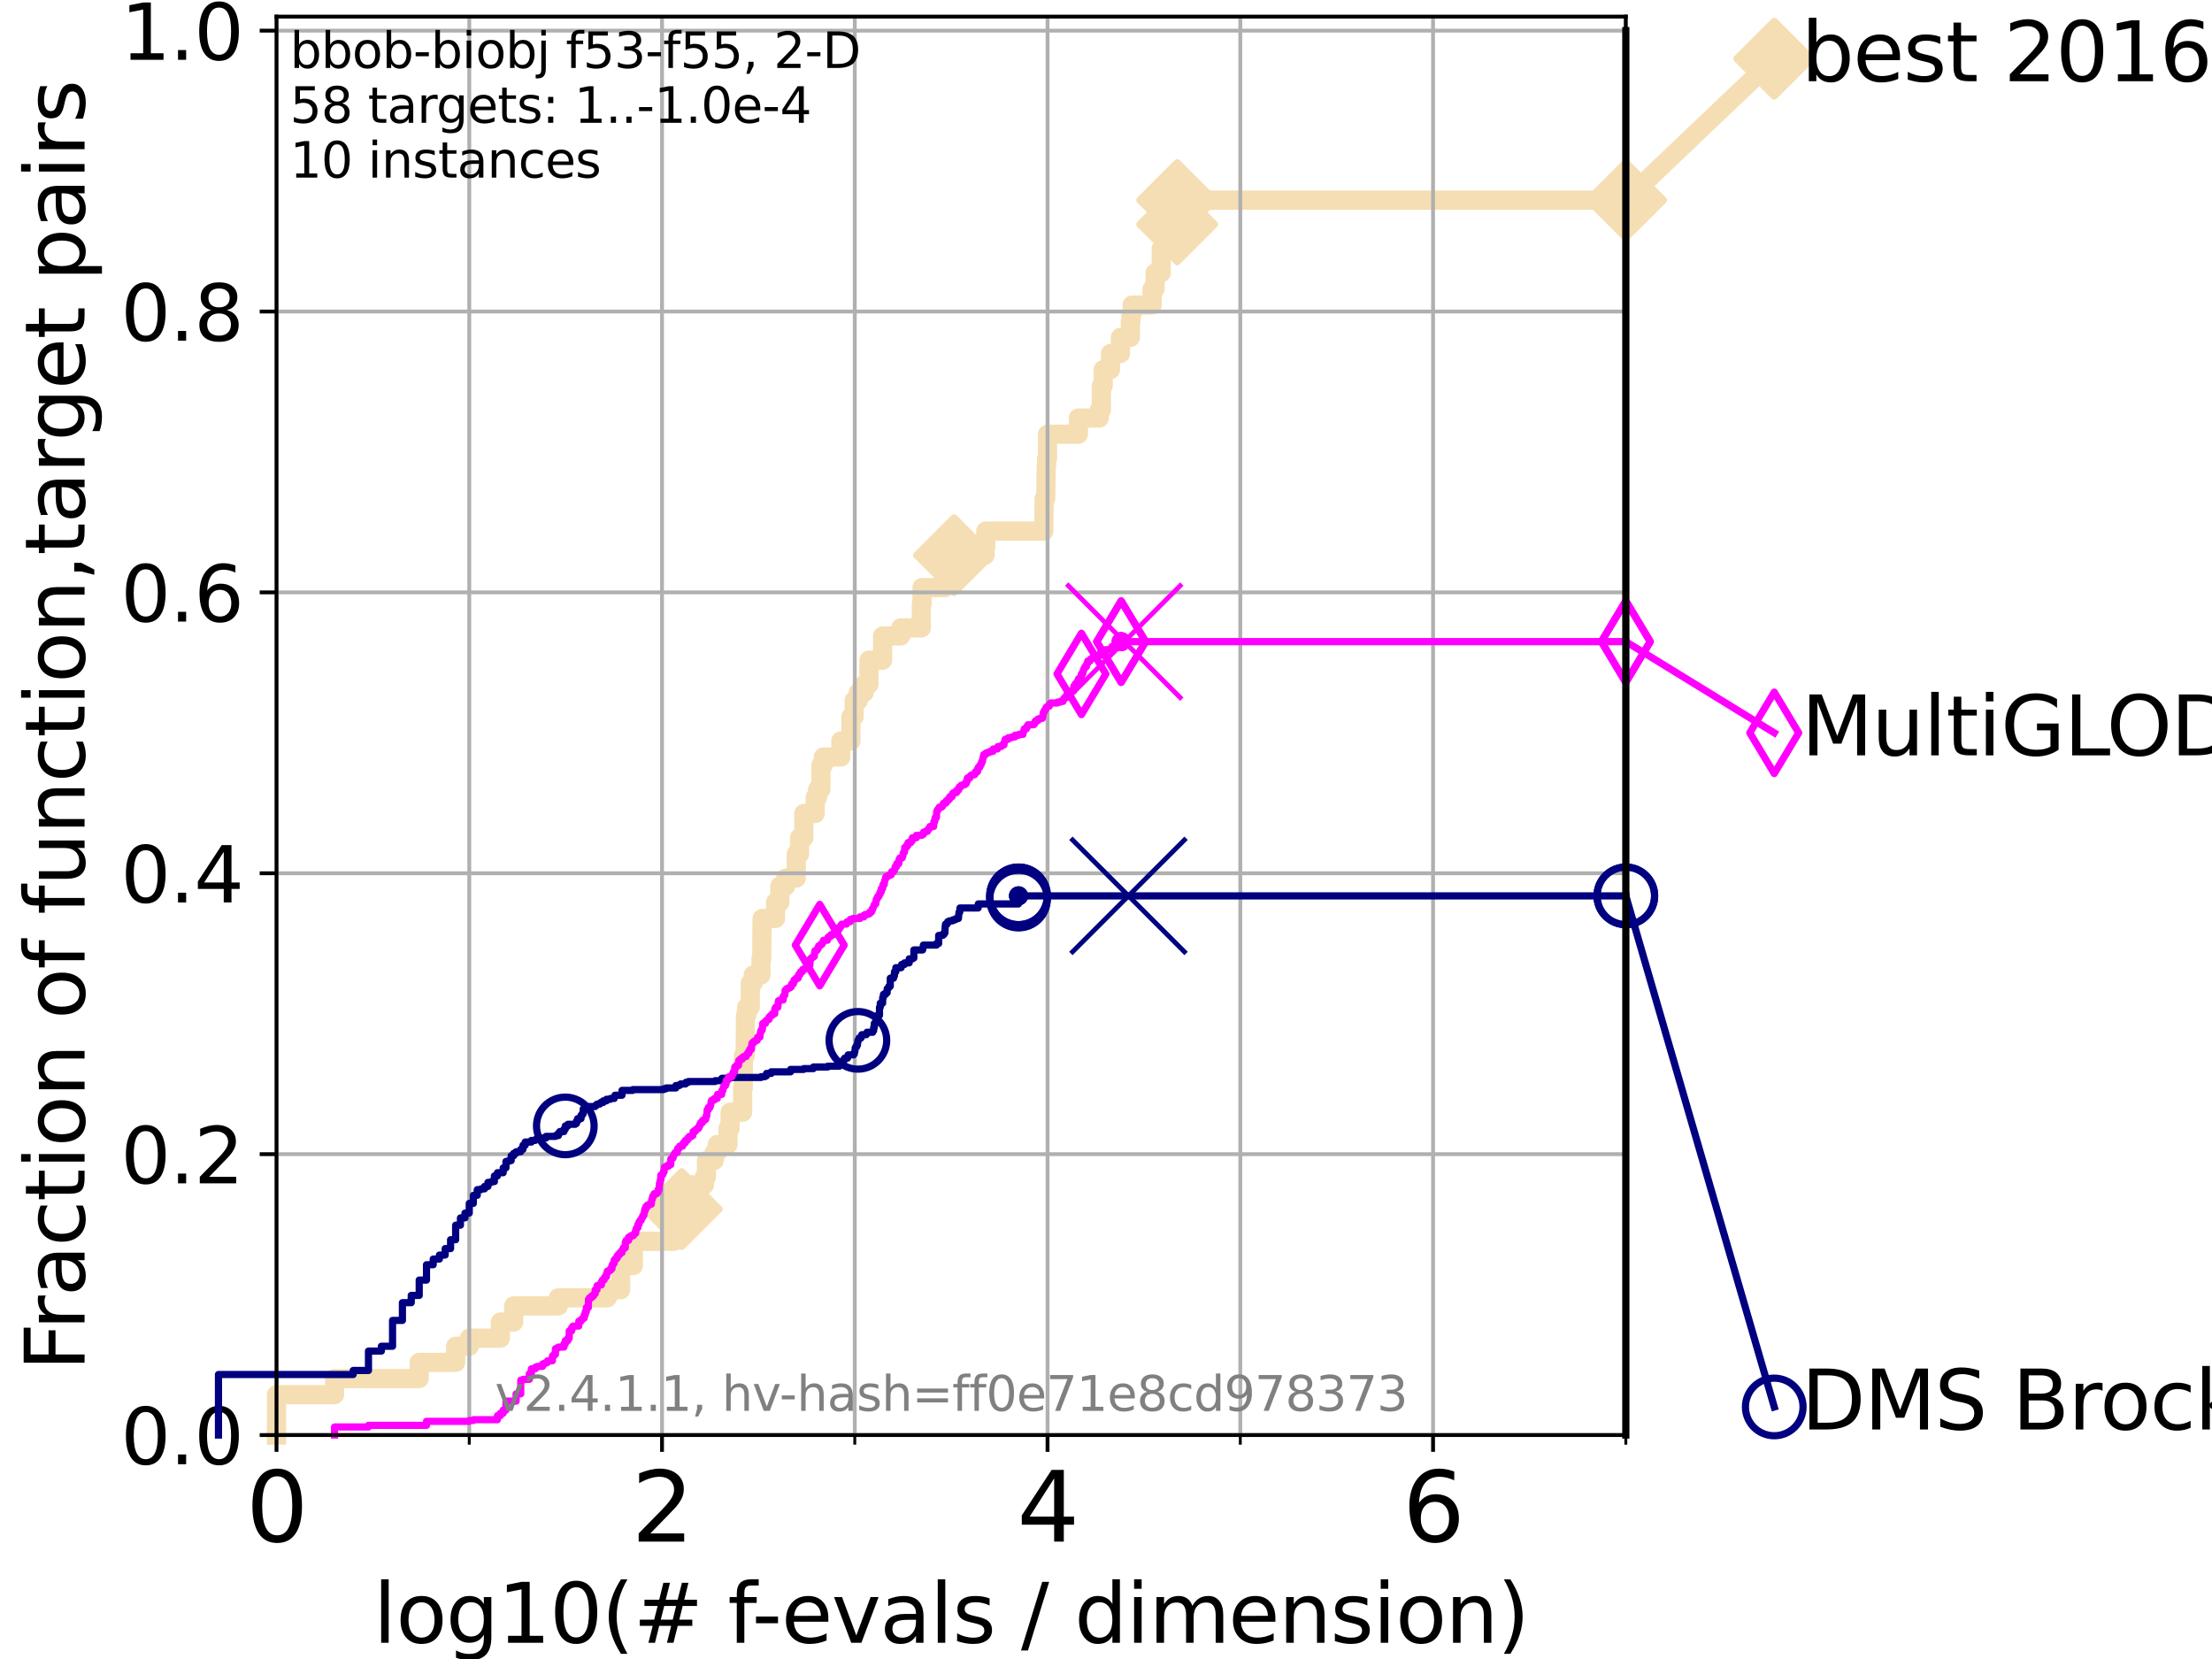 <?xml version="1.0" encoding="utf-8" standalone="no"?>
<!DOCTYPE svg PUBLIC "-//W3C//DTD SVG 1.1//EN"
  "http://www.w3.org/Graphics/SVG/1.1/DTD/svg11.dtd">
<svg height="345.6pt" version="1.1" viewBox="0 0 460.8 345.6" width="460.8pt" xmlns="http://www.w3.org/2000/svg" xmlns:xlink="http://www.w3.org/1999/xlink">
 <defs>
  <style type="text/css">*{stroke-linecap:butt;stroke-linejoin:round;}</style>
 </defs>
 <g id="figure_1">
  <g id="patch_1">
   <path d="M 0 345.6 
L 460.8 345.6 
L 460.8 0 
L 0 0 
z
" style="fill:#ffffff;"/>
  </g>
  <g id="axes_1">
   <g id="patch_2">
    <path d="M 57.6 298.944 
L 338.688 298.944 
L 338.688 3.456 
L 57.6 3.456 
z
" style="fill:#ffffff;"/>
   </g>
   <g id="line2d_1">
    <path d="M 57.6 298.944 
L 57.6 290.537 
L 69.688 290.537 
L 69.688 287.174 
L 87.33 287.174 
L 87.33 283.811 
L 94.921 283.811 
L 94.921 280.449 
L 97.755 280.449 
L 97.755 278.767 
L 104.235 278.767 
L 104.235 275.404 
L 107.009 275.404 
L 107.009 272.042 
L 116.323 272.042 
L 116.323 270.36 
L 126.507 270.36 
L 126.507 268.679 
L 129.291 268.679 
L 129.291 263.635 
L 131.938 263.635 
L 131.938 258.591 
L 140.348 258.591 
L 140.348 255.228 
L 141.09 255.228 
L 141.09 251.865 
L 142.01 251.865 
L 142.01 246.821 
L 146.749 246.821 
L 146.749 245.139 
L 147.165 245.139 
L 147.165 241.777 
L 148.78 241.777 
L 148.78 240.095 
L 149.423 240.095 
L 149.423 238.414 
L 151.661 238.414 
L 151.661 235.051 
L 152.092 235.051 
L 152.092 231.688 
L 154.708 231.688 
L 154.708 226.644 
L 154.841 226.644 
L 154.874 219.919 
L 155.232 219.919 
L 155.297 211.512 
L 155.552 211.512 
L 155.552 209.83 
L 156.297 209.83 
L 156.297 204.786 
L 156.895 204.786 
L 156.895 203.105 
L 158.519 203.105 
L 158.519 199.742 
L 158.679 199.742 
L 158.758 191.335 
L 161.556 191.335 
L 161.556 187.972 
L 162.454 187.972 
L 162.454 184.609 
L 163.67 184.609 
L 163.67 182.928 
L 165.873 182.928 
L 165.873 177.884 
L 166.561 177.884 
L 166.561 174.521 
L 167.449 174.521 
L 167.449 169.477 
L 169.814 169.477 
L 169.814 166.114 
L 170.324 166.114 
L 170.324 164.433 
L 171.017 164.433 
L 171.017 159.388 
L 171.519 159.388 
L 171.519 157.707 
L 175.16 157.707 
L 175.16 154.344 
L 177.263 154.344 
L 177.263 149.3 
L 177.935 149.3 
L 177.935 145.937 
L 178.8 145.937 
L 178.8 144.256 
L 180.05 144.256 
L 180.05 142.574 
L 181.012 142.574 
L 181.012 137.53 
L 183.865 137.53 
L 183.865 132.486 
L 187.63 132.486 
L 187.63 130.805 
L 191.923 130.805 
L 191.923 125.761 
L 192.084 125.761 
L 192.084 122.398 
L 196.864 122.398 
L 196.864 119.035 
L 198.747 119.035 
L 198.747 115.672 
L 205.177 115.672 
L 205.177 113.991 
L 205.36 113.991 
L 205.36 110.628 
L 217.456 110.628 
L 217.499 103.902 
L 217.837 103.902 
L 217.946 97.177 
L 218.031 97.177 
L 218.031 95.495 
L 218.22 95.495 
L 218.22 90.451 
L 224.652 90.451 
L 224.652 87.088 
L 228.991 87.088 
L 228.991 85.407 
L 229.433 85.407 
L 229.433 80.363 
L 229.815 80.363 
L 229.815 77 
L 231.339 77 
L 231.339 73.637 
L 233.417 73.637 
L 233.417 70.275 
L 235.482 70.275 
L 235.482 66.912 
L 235.608 66.912 
L 235.608 65.23 
L 235.849 65.23 
L 235.849 63.549 
L 240.007 63.549 
L 240.007 60.186 
L 240.628 60.186 
L 240.628 56.823 
L 241.904 56.823 
L 241.904 51.779 
L 244.291 51.779 
L 244.291 46.735 
L 245.229 46.735 
L 245.229 41.691 
L 338.688 41.691 
L 338.688 41.691 
" style="fill:none;stroke:#f5deb3;stroke-linecap:square;stroke-width:4;"/>
   </g>
   <g id="line2d_2">
    <defs>
     <path d="M 0 7.778 
L 7.778 0 
L 0 -7.778 
L -7.778 0 
z
" id="mfb24636ecb" style="stroke:#f5deb3;stroke-linejoin:miter;stroke-width:1.5;"/>
    </defs>
    <g>
     <use style="fill:#f5deb3;stroke:#f5deb3;stroke-linejoin:miter;stroke-width:1.5;" x="142.01" xlink:href="#mfb24636ecb" y="251.865"/>
     <use style="fill:#f5deb3;stroke:#f5deb3;stroke-linejoin:miter;stroke-width:1.5;" x="198.747" xlink:href="#mfb24636ecb" y="115.672"/>
     <use style="fill:#f5deb3;stroke:#f5deb3;stroke-linejoin:miter;stroke-width:1.5;" x="245.229" xlink:href="#mfb24636ecb" y="46.735"/>
     <use style="fill:#f5deb3;stroke:#f5deb3;stroke-linejoin:miter;stroke-width:1.5;" x="245.229" xlink:href="#mfb24636ecb" y="41.691"/>
     <use style="fill:#f5deb3;stroke:#f5deb3;stroke-linejoin:miter;stroke-width:1.5;" x="338.688" xlink:href="#mfb24636ecb" y="41.691"/>
    </g>
   </g>
   <g id="line2d_3">
    <path style="fill:none;stroke:#f5deb3;stroke-linecap:square;stroke-width:4;"/>
    <g/>
   </g>
   <g id="line2d_4">
    <path d="M 338.688 41.691 
L 369.608 12.233 
" style="fill:none;stroke:#f5deb3;stroke-linecap:square;stroke-width:4;"/>
    <g>
     <use style="fill:#f5deb3;stroke:#f5deb3;stroke-linejoin:miter;stroke-width:1.5;" x="338.688" xlink:href="#mfb24636ecb" y="41.691"/>
     <use style="fill:#f5deb3;stroke:#f5deb3;stroke-linejoin:miter;stroke-width:1.5;" x="369.608" xlink:href="#mfb24636ecb" y="12.233"/>
    </g>
   </g>
   <g id="matplotlib.axis_1">
    <g id="xtick_1">
     <g id="line2d_5">
      <path clip-path="url(#p4859f16d9f)" d="M 57.6 298.944 
L 57.6 3.456 
" style="fill:none;stroke:#b0b0b0;stroke-linecap:square;stroke-width:0.8;"/>
     </g>
     <g id="line2d_6">
      <defs>
       <path d="M 0 0 
L 0 3.5 
" id="m4d1fd56728" style="stroke:#000000;stroke-width:0.8;"/>
      </defs>
      <g>
       <use style="stroke:#000000;stroke-width:0.8;" x="57.6" xlink:href="#m4d1fd56728" y="298.944"/>
      </g>
     </g>
     <g id="text_1">
      <!-- 0 -->
      <g transform="translate(51.237 321.141)scale(0.2 -0.2)">
       <defs>
        <path d="M 2034 4250 
Q 1547 4250 1301 3770 
Q 1056 3291 1056 2328 
Q 1056 1369 1301 889 
Q 1547 409 2034 409 
Q 2525 409 2770 889 
Q 3016 1369 3016 2328 
Q 3016 3291 2770 3770 
Q 2525 4250 2034 4250 
z
M 2034 4750 
Q 2819 4750 3233 4129 
Q 3647 3509 3647 2328 
Q 3647 1150 3233 529 
Q 2819 -91 2034 -91 
Q 1250 -91 836 529 
Q 422 1150 422 2328 
Q 422 3509 836 4129 
Q 1250 4750 2034 4750 
z
" id="DejaVuSans-30" transform="scale(0.016)"/>
       </defs>
       <use xlink:href="#DejaVuSans-30"/>
      </g>
     </g>
    </g>
    <g id="xtick_2">
     <g id="line2d_7">
      <path clip-path="url(#p4859f16d9f)" d="M 137.911 298.944 
L 137.911 3.456 
" style="fill:none;stroke:#b0b0b0;stroke-linecap:square;stroke-width:0.8;"/>
     </g>
     <g id="line2d_8">
      <g>
       <use style="stroke:#000000;stroke-width:0.8;" x="137.911" xlink:href="#m4d1fd56728" y="298.944"/>
      </g>
     </g>
     <g id="text_2">
      <!-- 2 -->
      <g transform="translate(131.548 321.141)scale(0.2 -0.2)">
       <defs>
        <path d="M 1228 531 
L 3431 531 
L 3431 0 
L 469 0 
L 469 531 
Q 828 903 1448 1529 
Q 2069 2156 2228 2338 
Q 2531 2678 2651 2914 
Q 2772 3150 2772 3378 
Q 2772 3750 2511 3984 
Q 2250 4219 1831 4219 
Q 1534 4219 1204 4116 
Q 875 4013 500 3803 
L 500 4441 
Q 881 4594 1212 4672 
Q 1544 4750 1819 4750 
Q 2544 4750 2975 4387 
Q 3406 4025 3406 3419 
Q 3406 3131 3298 2873 
Q 3191 2616 2906 2266 
Q 2828 2175 2409 1742 
Q 1991 1309 1228 531 
z
" id="DejaVuSans-32" transform="scale(0.016)"/>
       </defs>
       <use xlink:href="#DejaVuSans-32"/>
      </g>
     </g>
    </g>
    <g id="xtick_3">
     <g id="line2d_9">
      <path clip-path="url(#p4859f16d9f)" d="M 218.222 298.944 
L 218.222 3.456 
" style="fill:none;stroke:#b0b0b0;stroke-linecap:square;stroke-width:0.8;"/>
     </g>
     <g id="line2d_10">
      <g>
       <use style="stroke:#000000;stroke-width:0.8;" x="218.222" xlink:href="#m4d1fd56728" y="298.944"/>
      </g>
     </g>
     <g id="text_3">
      <!-- 4 -->
      <g transform="translate(211.859 321.141)scale(0.2 -0.2)">
       <defs>
        <path d="M 2419 4116 
L 825 1625 
L 2419 1625 
L 2419 4116 
z
M 2253 4666 
L 3047 4666 
L 3047 1625 
L 3713 1625 
L 3713 1100 
L 3047 1100 
L 3047 0 
L 2419 0 
L 2419 1100 
L 313 1100 
L 313 1709 
L 2253 4666 
z
" id="DejaVuSans-34" transform="scale(0.016)"/>
       </defs>
       <use xlink:href="#DejaVuSans-34"/>
      </g>
     </g>
    </g>
    <g id="xtick_4">
     <g id="line2d_11">
      <path clip-path="url(#p4859f16d9f)" d="M 298.533 298.944 
L 298.533 3.456 
" style="fill:none;stroke:#b0b0b0;stroke-linecap:square;stroke-width:0.8;"/>
     </g>
     <g id="line2d_12">
      <g>
       <use style="stroke:#000000;stroke-width:0.8;" x="298.533" xlink:href="#m4d1fd56728" y="298.944"/>
      </g>
     </g>
     <g id="text_4">
      <!-- 6 -->
      <g transform="translate(292.17 321.141)scale(0.2 -0.2)">
       <defs>
        <path d="M 2113 2584 
Q 1688 2584 1439 2293 
Q 1191 2003 1191 1497 
Q 1191 994 1439 701 
Q 1688 409 2113 409 
Q 2538 409 2786 701 
Q 3034 994 3034 1497 
Q 3034 2003 2786 2293 
Q 2538 2584 2113 2584 
z
M 3366 4563 
L 3366 3988 
Q 3128 4100 2886 4159 
Q 2644 4219 2406 4219 
Q 1781 4219 1451 3797 
Q 1122 3375 1075 2522 
Q 1259 2794 1537 2939 
Q 1816 3084 2150 3084 
Q 2853 3084 3261 2657 
Q 3669 2231 3669 1497 
Q 3669 778 3244 343 
Q 2819 -91 2113 -91 
Q 1303 -91 875 529 
Q 447 1150 447 2328 
Q 447 3434 972 4092 
Q 1497 4750 2381 4750 
Q 2619 4750 2861 4703 
Q 3103 4656 3366 4563 
z
" id="DejaVuSans-36" transform="scale(0.016)"/>
       </defs>
       <use xlink:href="#DejaVuSans-36"/>
      </g>
     </g>
    </g>
    <g id="xtick_5">
     <g id="line2d_13">
      <path clip-path="url(#p4859f16d9f)" d="M 97.755 298.944 
L 97.755 3.456 
" style="fill:none;stroke:#b0b0b0;stroke-linecap:square;stroke-width:0.8;"/>
     </g>
     <g id="line2d_14">
      <defs>
       <path d="M 0 0 
L 0 2 
" id="mdee202b92e" style="stroke:#000000;stroke-width:0.6;"/>
      </defs>
      <g>
       <use style="stroke:#000000;stroke-width:0.6;" x="97.755" xlink:href="#mdee202b92e" y="298.944"/>
      </g>
     </g>
    </g>
    <g id="xtick_6">
     <g id="line2d_15">
      <path clip-path="url(#p4859f16d9f)" d="M 178.066 298.944 
L 178.066 3.456 
" style="fill:none;stroke:#b0b0b0;stroke-linecap:square;stroke-width:0.8;"/>
     </g>
     <g id="line2d_16">
      <g>
       <use style="stroke:#000000;stroke-width:0.6;" x="178.066" xlink:href="#mdee202b92e" y="298.944"/>
      </g>
     </g>
    </g>
    <g id="xtick_7">
     <g id="line2d_17">
      <path clip-path="url(#p4859f16d9f)" d="M 258.377 298.944 
L 258.377 3.456 
" style="fill:none;stroke:#b0b0b0;stroke-linecap:square;stroke-width:0.8;"/>
     </g>
     <g id="line2d_18">
      <g>
       <use style="stroke:#000000;stroke-width:0.6;" x="258.377" xlink:href="#mdee202b92e" y="298.944"/>
      </g>
     </g>
    </g>
    <g id="xtick_8">
     <g id="line2d_19">
      <path clip-path="url(#p4859f16d9f)" d="M 338.688 298.944 
L 338.688 3.456 
" style="fill:none;stroke:#b0b0b0;stroke-linecap:square;stroke-width:0.8;"/>
     </g>
     <g id="line2d_20">
      <g>
       <use style="stroke:#000000;stroke-width:0.6;" x="338.688" xlink:href="#mdee202b92e" y="298.944"/>
      </g>
     </g>
    </g>
    <g id="text_5">
     <!-- log10(# f-evals / dimension) -->
     <g transform="translate(77.764 342.218)scale(0.17 -0.17)">
      <defs>
       <path d="M 603 4863 
L 1178 4863 
L 1178 0 
L 603 0 
L 603 4863 
z
" id="DejaVuSans-6c" transform="scale(0.016)"/>
       <path d="M 1959 3097 
Q 1497 3097 1228 2736 
Q 959 2375 959 1747 
Q 959 1119 1226 758 
Q 1494 397 1959 397 
Q 2419 397 2687 759 
Q 2956 1122 2956 1747 
Q 2956 2369 2687 2733 
Q 2419 3097 1959 3097 
z
M 1959 3584 
Q 2709 3584 3137 3096 
Q 3566 2609 3566 1747 
Q 3566 888 3137 398 
Q 2709 -91 1959 -91 
Q 1206 -91 779 398 
Q 353 888 353 1747 
Q 353 2609 779 3096 
Q 1206 3584 1959 3584 
z
" id="DejaVuSans-6f" transform="scale(0.016)"/>
       <path d="M 2906 1791 
Q 2906 2416 2648 2759 
Q 2391 3103 1925 3103 
Q 1463 3103 1205 2759 
Q 947 2416 947 1791 
Q 947 1169 1205 825 
Q 1463 481 1925 481 
Q 2391 481 2648 825 
Q 2906 1169 2906 1791 
z
M 3481 434 
Q 3481 -459 3084 -895 
Q 2688 -1331 1869 -1331 
Q 1566 -1331 1297 -1286 
Q 1028 -1241 775 -1147 
L 775 -588 
Q 1028 -725 1275 -790 
Q 1522 -856 1778 -856 
Q 2344 -856 2625 -561 
Q 2906 -266 2906 331 
L 2906 616 
Q 2728 306 2450 153 
Q 2172 0 1784 0 
Q 1141 0 747 490 
Q 353 981 353 1791 
Q 353 2603 747 3093 
Q 1141 3584 1784 3584 
Q 2172 3584 2450 3431 
Q 2728 3278 2906 2969 
L 2906 3500 
L 3481 3500 
L 3481 434 
z
" id="DejaVuSans-67" transform="scale(0.016)"/>
       <path d="M 794 531 
L 1825 531 
L 1825 4091 
L 703 3866 
L 703 4441 
L 1819 4666 
L 2450 4666 
L 2450 531 
L 3481 531 
L 3481 0 
L 794 0 
L 794 531 
z
" id="DejaVuSans-31" transform="scale(0.016)"/>
       <path d="M 1984 4856 
Q 1566 4138 1362 3434 
Q 1159 2731 1159 2009 
Q 1159 1288 1364 580 
Q 1569 -128 1984 -844 
L 1484 -844 
Q 1016 -109 783 600 
Q 550 1309 550 2009 
Q 550 2706 781 3412 
Q 1013 4119 1484 4856 
L 1984 4856 
z
" id="DejaVuSans-28" transform="scale(0.016)"/>
       <path d="M 3272 2816 
L 2363 2816 
L 2100 1772 
L 3016 1772 
L 3272 2816 
z
M 2803 4594 
L 2478 3297 
L 3391 3297 
L 3719 4594 
L 4219 4594 
L 3897 3297 
L 4872 3297 
L 4872 2816 
L 3775 2816 
L 3519 1772 
L 4513 1772 
L 4513 1294 
L 3397 1294 
L 3072 0 
L 2572 0 
L 2894 1294 
L 1978 1294 
L 1656 0 
L 1153 0 
L 1478 1294 
L 494 1294 
L 494 1772 
L 1594 1772 
L 1856 2816 
L 850 2816 
L 850 3297 
L 1978 3297 
L 2297 4594 
L 2803 4594 
z
" id="DejaVuSans-23" transform="scale(0.016)"/>
       <path id="DejaVuSans-20" transform="scale(0.016)"/>
       <path d="M 2375 4863 
L 2375 4384 
L 1825 4384 
Q 1516 4384 1395 4259 
Q 1275 4134 1275 3809 
L 1275 3500 
L 2222 3500 
L 2222 3053 
L 1275 3053 
L 1275 0 
L 697 0 
L 697 3053 
L 147 3053 
L 147 3500 
L 697 3500 
L 697 3744 
Q 697 4328 969 4595 
Q 1241 4863 1831 4863 
L 2375 4863 
z
" id="DejaVuSans-66" transform="scale(0.016)"/>
       <path d="M 313 2009 
L 1997 2009 
L 1997 1497 
L 313 1497 
L 313 2009 
z
" id="DejaVuSans-2d" transform="scale(0.016)"/>
       <path d="M 3597 1894 
L 3597 1613 
L 953 1613 
Q 991 1019 1311 708 
Q 1631 397 2203 397 
Q 2534 397 2845 478 
Q 3156 559 3463 722 
L 3463 178 
Q 3153 47 2828 -22 
Q 2503 -91 2169 -91 
Q 1331 -91 842 396 
Q 353 884 353 1716 
Q 353 2575 817 3079 
Q 1281 3584 2069 3584 
Q 2775 3584 3186 3129 
Q 3597 2675 3597 1894 
z
M 3022 2063 
Q 3016 2534 2758 2815 
Q 2500 3097 2075 3097 
Q 1594 3097 1305 2825 
Q 1016 2553 972 2059 
L 3022 2063 
z
" id="DejaVuSans-65" transform="scale(0.016)"/>
       <path d="M 191 3500 
L 800 3500 
L 1894 563 
L 2988 3500 
L 3597 3500 
L 2284 0 
L 1503 0 
L 191 3500 
z
" id="DejaVuSans-76" transform="scale(0.016)"/>
       <path d="M 2194 1759 
Q 1497 1759 1228 1600 
Q 959 1441 959 1056 
Q 959 750 1161 570 
Q 1363 391 1709 391 
Q 2188 391 2477 730 
Q 2766 1069 2766 1631 
L 2766 1759 
L 2194 1759 
z
M 3341 1997 
L 3341 0 
L 2766 0 
L 2766 531 
Q 2569 213 2275 61 
Q 1981 -91 1556 -91 
Q 1019 -91 701 211 
Q 384 513 384 1019 
Q 384 1609 779 1909 
Q 1175 2209 1959 2209 
L 2766 2209 
L 2766 2266 
Q 2766 2663 2505 2880 
Q 2244 3097 1772 3097 
Q 1472 3097 1187 3025 
Q 903 2953 641 2809 
L 641 3341 
Q 956 3463 1253 3523 
Q 1550 3584 1831 3584 
Q 2591 3584 2966 3190 
Q 3341 2797 3341 1997 
z
" id="DejaVuSans-61" transform="scale(0.016)"/>
       <path d="M 2834 3397 
L 2834 2853 
Q 2591 2978 2328 3040 
Q 2066 3103 1784 3103 
Q 1356 3103 1142 2972 
Q 928 2841 928 2578 
Q 928 2378 1081 2264 
Q 1234 2150 1697 2047 
L 1894 2003 
Q 2506 1872 2764 1633 
Q 3022 1394 3022 966 
Q 3022 478 2636 193 
Q 2250 -91 1575 -91 
Q 1294 -91 989 -36 
Q 684 19 347 128 
L 347 722 
Q 666 556 975 473 
Q 1284 391 1588 391 
Q 1994 391 2212 530 
Q 2431 669 2431 922 
Q 2431 1156 2273 1281 
Q 2116 1406 1581 1522 
L 1381 1569 
Q 847 1681 609 1914 
Q 372 2147 372 2553 
Q 372 3047 722 3315 
Q 1072 3584 1716 3584 
Q 2034 3584 2315 3537 
Q 2597 3491 2834 3397 
z
" id="DejaVuSans-73" transform="scale(0.016)"/>
       <path d="M 1625 4666 
L 2156 4666 
L 531 -594 
L 0 -594 
L 1625 4666 
z
" id="DejaVuSans-2f" transform="scale(0.016)"/>
       <path d="M 2906 2969 
L 2906 4863 
L 3481 4863 
L 3481 0 
L 2906 0 
L 2906 525 
Q 2725 213 2448 61 
Q 2172 -91 1784 -91 
Q 1150 -91 751 415 
Q 353 922 353 1747 
Q 353 2572 751 3078 
Q 1150 3584 1784 3584 
Q 2172 3584 2448 3432 
Q 2725 3281 2906 2969 
z
M 947 1747 
Q 947 1113 1208 752 
Q 1469 391 1925 391 
Q 2381 391 2643 752 
Q 2906 1113 2906 1747 
Q 2906 2381 2643 2742 
Q 2381 3103 1925 3103 
Q 1469 3103 1208 2742 
Q 947 2381 947 1747 
z
" id="DejaVuSans-64" transform="scale(0.016)"/>
       <path d="M 603 3500 
L 1178 3500 
L 1178 0 
L 603 0 
L 603 3500 
z
M 603 4863 
L 1178 4863 
L 1178 4134 
L 603 4134 
L 603 4863 
z
" id="DejaVuSans-69" transform="scale(0.016)"/>
       <path d="M 3328 2828 
Q 3544 3216 3844 3400 
Q 4144 3584 4550 3584 
Q 5097 3584 5394 3201 
Q 5691 2819 5691 2113 
L 5691 0 
L 5113 0 
L 5113 2094 
Q 5113 2597 4934 2840 
Q 4756 3084 4391 3084 
Q 3944 3084 3684 2787 
Q 3425 2491 3425 1978 
L 3425 0 
L 2847 0 
L 2847 2094 
Q 2847 2600 2669 2842 
Q 2491 3084 2119 3084 
Q 1678 3084 1418 2786 
Q 1159 2488 1159 1978 
L 1159 0 
L 581 0 
L 581 3500 
L 1159 3500 
L 1159 2956 
Q 1356 3278 1631 3431 
Q 1906 3584 2284 3584 
Q 2666 3584 2933 3390 
Q 3200 3197 3328 2828 
z
" id="DejaVuSans-6d" transform="scale(0.016)"/>
       <path d="M 3513 2113 
L 3513 0 
L 2938 0 
L 2938 2094 
Q 2938 2591 2744 2837 
Q 2550 3084 2163 3084 
Q 1697 3084 1428 2787 
Q 1159 2491 1159 1978 
L 1159 0 
L 581 0 
L 581 3500 
L 1159 3500 
L 1159 2956 
Q 1366 3272 1645 3428 
Q 1925 3584 2291 3584 
Q 2894 3584 3203 3211 
Q 3513 2838 3513 2113 
z
" id="DejaVuSans-6e" transform="scale(0.016)"/>
       <path d="M 513 4856 
L 1013 4856 
Q 1481 4119 1714 3412 
Q 1947 2706 1947 2009 
Q 1947 1309 1714 600 
Q 1481 -109 1013 -844 
L 513 -844 
Q 928 -128 1133 580 
Q 1338 1288 1338 2009 
Q 1338 2731 1133 3434 
Q 928 4138 513 4856 
z
" id="DejaVuSans-29" transform="scale(0.016)"/>
      </defs>
      <use xlink:href="#DejaVuSans-6c"/>
      <use x="27.783" xlink:href="#DejaVuSans-6f"/>
      <use x="88.965" xlink:href="#DejaVuSans-67"/>
      <use x="152.441" xlink:href="#DejaVuSans-31"/>
      <use x="216.064" xlink:href="#DejaVuSans-30"/>
      <use x="279.688" xlink:href="#DejaVuSans-28"/>
      <use x="318.701" xlink:href="#DejaVuSans-23"/>
      <use x="402.49" xlink:href="#DejaVuSans-20"/>
      <use x="434.277" xlink:href="#DejaVuSans-66"/>
      <use x="463.982" xlink:href="#DejaVuSans-2d"/>
      <use x="500.066" xlink:href="#DejaVuSans-65"/>
      <use x="561.59" xlink:href="#DejaVuSans-76"/>
      <use x="620.77" xlink:href="#DejaVuSans-61"/>
      <use x="682.049" xlink:href="#DejaVuSans-6c"/>
      <use x="709.832" xlink:href="#DejaVuSans-73"/>
      <use x="761.932" xlink:href="#DejaVuSans-20"/>
      <use x="793.719" xlink:href="#DejaVuSans-2f"/>
      <use x="827.41" xlink:href="#DejaVuSans-20"/>
      <use x="859.197" xlink:href="#DejaVuSans-64"/>
      <use x="922.674" xlink:href="#DejaVuSans-69"/>
      <use x="950.457" xlink:href="#DejaVuSans-6d"/>
      <use x="1047.869" xlink:href="#DejaVuSans-65"/>
      <use x="1109.393" xlink:href="#DejaVuSans-6e"/>
      <use x="1172.771" xlink:href="#DejaVuSans-73"/>
      <use x="1224.871" xlink:href="#DejaVuSans-69"/>
      <use x="1252.654" xlink:href="#DejaVuSans-6f"/>
      <use x="1313.836" xlink:href="#DejaVuSans-6e"/>
      <use x="1377.215" xlink:href="#DejaVuSans-29"/>
     </g>
    </g>
   </g>
   <g id="matplotlib.axis_2">
    <g id="ytick_1">
     <g id="line2d_21">
      <path clip-path="url(#p4859f16d9f)" d="M 57.6 298.944 
L 338.688 298.944 
" style="fill:none;stroke:#b0b0b0;stroke-linecap:square;stroke-width:0.8;"/>
     </g>
     <g id="line2d_22">
      <defs>
       <path d="M 0 0 
L -3.5 0 
" id="m553bca535c" style="stroke:#000000;stroke-width:0.8;"/>
      </defs>
      <g>
       <use style="stroke:#000000;stroke-width:0.8;" x="57.6" xlink:href="#m553bca535c" y="298.944"/>
      </g>
     </g>
     <g id="text_6">
      <!-- 0.0 -->
      <g transform="translate(25.155 305.023)scale(0.16 -0.16)">
       <defs>
        <path d="M 684 794 
L 1344 794 
L 1344 0 
L 684 0 
L 684 794 
z
" id="DejaVuSans-2e" transform="scale(0.016)"/>
       </defs>
       <use xlink:href="#DejaVuSans-30"/>
       <use x="63.623" xlink:href="#DejaVuSans-2e"/>
       <use x="95.41" xlink:href="#DejaVuSans-30"/>
      </g>
     </g>
    </g>
    <g id="ytick_2">
     <g id="line2d_23">
      <path clip-path="url(#p4859f16d9f)" d="M 57.6 240.432 
L 338.688 240.432 
" style="fill:none;stroke:#b0b0b0;stroke-linecap:square;stroke-width:0.8;"/>
     </g>
     <g id="line2d_24">
      <g>
       <use style="stroke:#000000;stroke-width:0.8;" x="57.6" xlink:href="#m553bca535c" y="240.432"/>
      </g>
     </g>
     <g id="text_7">
      <!-- 0.2 -->
      <g transform="translate(25.155 246.51)scale(0.16 -0.16)">
       <use xlink:href="#DejaVuSans-30"/>
       <use x="63.623" xlink:href="#DejaVuSans-2e"/>
       <use x="95.41" xlink:href="#DejaVuSans-32"/>
      </g>
     </g>
    </g>
    <g id="ytick_3">
     <g id="line2d_25">
      <path clip-path="url(#p4859f16d9f)" d="M 57.6 181.919 
L 338.688 181.919 
" style="fill:none;stroke:#b0b0b0;stroke-linecap:square;stroke-width:0.8;"/>
     </g>
     <g id="line2d_26">
      <g>
       <use style="stroke:#000000;stroke-width:0.8;" x="57.6" xlink:href="#m553bca535c" y="181.919"/>
      </g>
     </g>
     <g id="text_8">
      <!-- 0.4 -->
      <g transform="translate(25.155 187.998)scale(0.16 -0.16)">
       <use xlink:href="#DejaVuSans-30"/>
       <use x="63.623" xlink:href="#DejaVuSans-2e"/>
       <use x="95.41" xlink:href="#DejaVuSans-34"/>
      </g>
     </g>
    </g>
    <g id="ytick_4">
     <g id="line2d_27">
      <path clip-path="url(#p4859f16d9f)" d="M 57.6 123.407 
L 338.688 123.407 
" style="fill:none;stroke:#b0b0b0;stroke-linecap:square;stroke-width:0.8;"/>
     </g>
     <g id="line2d_28">
      <g>
       <use style="stroke:#000000;stroke-width:0.8;" x="57.6" xlink:href="#m553bca535c" y="123.407"/>
      </g>
     </g>
     <g id="text_9">
      <!-- 0.6 -->
      <g transform="translate(25.155 129.485)scale(0.16 -0.16)">
       <use xlink:href="#DejaVuSans-30"/>
       <use x="63.623" xlink:href="#DejaVuSans-2e"/>
       <use x="95.41" xlink:href="#DejaVuSans-36"/>
      </g>
     </g>
    </g>
    <g id="ytick_5">
     <g id="line2d_29">
      <path clip-path="url(#p4859f16d9f)" d="M 57.6 64.894 
L 338.688 64.894 
" style="fill:none;stroke:#b0b0b0;stroke-linecap:square;stroke-width:0.8;"/>
     </g>
     <g id="line2d_30">
      <g>
       <use style="stroke:#000000;stroke-width:0.8;" x="57.6" xlink:href="#m553bca535c" y="64.894"/>
      </g>
     </g>
     <g id="text_10">
      <!-- 0.8 -->
      <g transform="translate(25.155 70.973)scale(0.16 -0.16)">
       <defs>
        <path d="M 2034 2216 
Q 1584 2216 1326 1975 
Q 1069 1734 1069 1313 
Q 1069 891 1326 650 
Q 1584 409 2034 409 
Q 2484 409 2743 651 
Q 3003 894 3003 1313 
Q 3003 1734 2745 1975 
Q 2488 2216 2034 2216 
z
M 1403 2484 
Q 997 2584 770 2862 
Q 544 3141 544 3541 
Q 544 4100 942 4425 
Q 1341 4750 2034 4750 
Q 2731 4750 3128 4425 
Q 3525 4100 3525 3541 
Q 3525 3141 3298 2862 
Q 3072 2584 2669 2484 
Q 3125 2378 3379 2068 
Q 3634 1759 3634 1313 
Q 3634 634 3220 271 
Q 2806 -91 2034 -91 
Q 1263 -91 848 271 
Q 434 634 434 1313 
Q 434 1759 690 2068 
Q 947 2378 1403 2484 
z
M 1172 3481 
Q 1172 3119 1398 2916 
Q 1625 2713 2034 2713 
Q 2441 2713 2670 2916 
Q 2900 3119 2900 3481 
Q 2900 3844 2670 4047 
Q 2441 4250 2034 4250 
Q 1625 4250 1398 4047 
Q 1172 3844 1172 3481 
z
" id="DejaVuSans-38" transform="scale(0.016)"/>
       </defs>
       <use xlink:href="#DejaVuSans-30"/>
       <use x="63.623" xlink:href="#DejaVuSans-2e"/>
       <use x="95.41" xlink:href="#DejaVuSans-38"/>
      </g>
     </g>
    </g>
    <g id="ytick_6">
     <g id="line2d_31">
      <path clip-path="url(#p4859f16d9f)" d="M 57.6 6.382 
L 338.688 6.382 
" style="fill:none;stroke:#b0b0b0;stroke-linecap:square;stroke-width:0.8;"/>
     </g>
     <g id="line2d_32">
      <g>
       <use style="stroke:#000000;stroke-width:0.8;" x="57.6" xlink:href="#m553bca535c" y="6.382"/>
      </g>
     </g>
     <g id="text_11">
      <!-- 1.0 -->
      <g transform="translate(25.155 12.46)scale(0.16 -0.16)">
       <use xlink:href="#DejaVuSans-31"/>
       <use x="63.623" xlink:href="#DejaVuSans-2e"/>
       <use x="95.41" xlink:href="#DejaVuSans-30"/>
      </g>
     </g>
    </g>
    <g id="text_12">
     <!-- Fraction of function,target pairs -->
     <g transform="translate(17.62 285.585)rotate(-90)scale(0.17 -0.17)">
      <defs>
       <path d="M 628 4666 
L 3309 4666 
L 3309 4134 
L 1259 4134 
L 1259 2759 
L 3109 2759 
L 3109 2228 
L 1259 2228 
L 1259 0 
L 628 0 
L 628 4666 
z
" id="DejaVuSans-46" transform="scale(0.016)"/>
       <path d="M 2631 2963 
Q 2534 3019 2420 3045 
Q 2306 3072 2169 3072 
Q 1681 3072 1420 2755 
Q 1159 2438 1159 1844 
L 1159 0 
L 581 0 
L 581 3500 
L 1159 3500 
L 1159 2956 
Q 1341 3275 1631 3429 
Q 1922 3584 2338 3584 
Q 2397 3584 2469 3576 
Q 2541 3569 2628 3553 
L 2631 2963 
z
" id="DejaVuSans-72" transform="scale(0.016)"/>
       <path d="M 3122 3366 
L 3122 2828 
Q 2878 2963 2633 3030 
Q 2388 3097 2138 3097 
Q 1578 3097 1268 2742 
Q 959 2388 959 1747 
Q 959 1106 1268 751 
Q 1578 397 2138 397 
Q 2388 397 2633 464 
Q 2878 531 3122 666 
L 3122 134 
Q 2881 22 2623 -34 
Q 2366 -91 2075 -91 
Q 1284 -91 818 406 
Q 353 903 353 1747 
Q 353 2603 823 3093 
Q 1294 3584 2113 3584 
Q 2378 3584 2631 3529 
Q 2884 3475 3122 3366 
z
" id="DejaVuSans-63" transform="scale(0.016)"/>
       <path d="M 1172 4494 
L 1172 3500 
L 2356 3500 
L 2356 3053 
L 1172 3053 
L 1172 1153 
Q 1172 725 1289 603 
Q 1406 481 1766 481 
L 2356 481 
L 2356 0 
L 1766 0 
Q 1100 0 847 248 
Q 594 497 594 1153 
L 594 3053 
L 172 3053 
L 172 3500 
L 594 3500 
L 594 4494 
L 1172 4494 
z
" id="DejaVuSans-74" transform="scale(0.016)"/>
       <path d="M 544 1381 
L 544 3500 
L 1119 3500 
L 1119 1403 
Q 1119 906 1312 657 
Q 1506 409 1894 409 
Q 2359 409 2629 706 
Q 2900 1003 2900 1516 
L 2900 3500 
L 3475 3500 
L 3475 0 
L 2900 0 
L 2900 538 
Q 2691 219 2414 64 
Q 2138 -91 1772 -91 
Q 1169 -91 856 284 
Q 544 659 544 1381 
z
M 1991 3584 
L 1991 3584 
z
" id="DejaVuSans-75" transform="scale(0.016)"/>
       <path d="M 750 794 
L 1409 794 
L 1409 256 
L 897 -744 
L 494 -744 
L 750 256 
L 750 794 
z
" id="DejaVuSans-2c" transform="scale(0.016)"/>
       <path d="M 1159 525 
L 1159 -1331 
L 581 -1331 
L 581 3500 
L 1159 3500 
L 1159 2969 
Q 1341 3281 1617 3432 
Q 1894 3584 2278 3584 
Q 2916 3584 3314 3078 
Q 3713 2572 3713 1747 
Q 3713 922 3314 415 
Q 2916 -91 2278 -91 
Q 1894 -91 1617 61 
Q 1341 213 1159 525 
z
M 3116 1747 
Q 3116 2381 2855 2742 
Q 2594 3103 2138 3103 
Q 1681 3103 1420 2742 
Q 1159 2381 1159 1747 
Q 1159 1113 1420 752 
Q 1681 391 2138 391 
Q 2594 391 2855 752 
Q 3116 1113 3116 1747 
z
" id="DejaVuSans-70" transform="scale(0.016)"/>
      </defs>
      <use xlink:href="#DejaVuSans-46"/>
      <use x="50.27" xlink:href="#DejaVuSans-72"/>
      <use x="91.383" xlink:href="#DejaVuSans-61"/>
      <use x="152.662" xlink:href="#DejaVuSans-63"/>
      <use x="207.643" xlink:href="#DejaVuSans-74"/>
      <use x="246.852" xlink:href="#DejaVuSans-69"/>
      <use x="274.635" xlink:href="#DejaVuSans-6f"/>
      <use x="335.816" xlink:href="#DejaVuSans-6e"/>
      <use x="399.195" xlink:href="#DejaVuSans-20"/>
      <use x="430.982" xlink:href="#DejaVuSans-6f"/>
      <use x="492.164" xlink:href="#DejaVuSans-66"/>
      <use x="527.369" xlink:href="#DejaVuSans-20"/>
      <use x="559.156" xlink:href="#DejaVuSans-66"/>
      <use x="594.361" xlink:href="#DejaVuSans-75"/>
      <use x="657.74" xlink:href="#DejaVuSans-6e"/>
      <use x="721.119" xlink:href="#DejaVuSans-63"/>
      <use x="776.1" xlink:href="#DejaVuSans-74"/>
      <use x="815.309" xlink:href="#DejaVuSans-69"/>
      <use x="843.092" xlink:href="#DejaVuSans-6f"/>
      <use x="904.273" xlink:href="#DejaVuSans-6e"/>
      <use x="967.652" xlink:href="#DejaVuSans-2c"/>
      <use x="999.439" xlink:href="#DejaVuSans-74"/>
      <use x="1038.648" xlink:href="#DejaVuSans-61"/>
      <use x="1099.928" xlink:href="#DejaVuSans-72"/>
      <use x="1139.291" xlink:href="#DejaVuSans-67"/>
      <use x="1202.768" xlink:href="#DejaVuSans-65"/>
      <use x="1264.291" xlink:href="#DejaVuSans-74"/>
      <use x="1303.5" xlink:href="#DejaVuSans-20"/>
      <use x="1335.287" xlink:href="#DejaVuSans-70"/>
      <use x="1398.764" xlink:href="#DejaVuSans-61"/>
      <use x="1460.043" xlink:href="#DejaVuSans-69"/>
      <use x="1487.826" xlink:href="#DejaVuSans-72"/>
      <use x="1528.939" xlink:href="#DejaVuSans-73"/>
     </g>
    </g>
   </g>
   <g id="line2d_33">
    <defs>
     <path d="M 0 1.5 
C 0.398 1.5 0.779 1.342 1.061 1.061 
C 1.342 0.779 1.5 0.398 1.5 0 
C 1.5 -0.398 1.342 -0.779 1.061 -1.061 
C 0.779 -1.342 0.398 -1.5 0 -1.5 
C -0.398 -1.5 -0.779 -1.342 -1.061 -1.061 
C -1.342 -0.779 -1.5 -0.398 -1.5 0 
C -1.5 0.398 -1.342 0.779 -1.061 1.061 
C -0.779 1.342 -0.398 1.5 0 1.5 
z
" id="m061aa29a4f" style="stroke:#f5deb3;"/>
    </defs>
    <g>
     <use style="fill:#f5deb3;stroke:#f5deb3;" x="245.229" xlink:href="#m061aa29a4f" y="41.691"/>
     <use style="fill:#f5deb3;stroke:#f5deb3;" x="245.229" xlink:href="#m061aa29a4f" y="41.691"/>
    </g>
   </g>
   <g id="line2d_34">
    <defs>
     <path d="M 0 1.5 
C 0.398 1.5 0.779 1.342 1.061 1.061 
C 1.342 0.779 1.5 0.398 1.5 0 
C 1.5 -0.398 1.342 -0.779 1.061 -1.061 
C 0.779 -1.342 0.398 -1.5 0 -1.5 
C -0.398 -1.5 -0.779 -1.342 -1.061 -1.061 
C -1.342 -0.779 -1.5 -0.398 -1.5 0 
C -1.5 0.398 -1.342 0.779 -1.061 1.061 
C -0.779 1.342 -0.398 1.5 0 1.5 
z
" id="m96c4f5c837" style="stroke:#000080;"/>
    </defs>
    <g>
     <use style="fill:#000080;stroke:#000080;" x="212.178" xlink:href="#m96c4f5c837" y="186.627"/>
     <use style="fill:#000080;stroke:#000080;" x="212.178" xlink:href="#m96c4f5c837" y="186.627"/>
    </g>
   </g>
   <g id="line2d_35">
    <path d="M 45.512 298.944 
L 45.512 286.334 
L 73.579 286.334 
L 73.579 285.493 
L 76.759 285.493 
L 76.759 281.458 
L 79.447 281.458 
L 79.447 280.449 
L 81.776 280.449 
L 81.776 275.068 
L 83.83 275.068 
L 83.83 271.369 
L 85.667 271.369 
L 85.667 269.856 
L 87.33 269.856 
L 87.33 266.661 
L 88.847 266.661 
L 88.847 263.467 
L 90.243 263.467 
L 90.243 262.29 
L 91.535 262.29 
L 91.535 261.449 
L 92.738 261.449 
L 92.738 260.104 
L 93.864 260.104 
L 93.864 258.254 
L 94.921 258.254 
L 94.921 255.228 
L 95.918 255.228 
L 95.918 253.715 
L 96.861 253.715 
L 96.861 252.706 
L 97.755 252.706 
L 97.755 250.688 
L 98.606 250.688 
L 98.606 249.007 
L 99.418 249.007 
L 99.418 247.83 
L 100.193 247.83 
L 100.193 247.662 
L 100.935 247.662 
L 100.935 247.157 
L 101.647 247.157 
L 101.647 246.316 
L 102.331 246.316 
L 102.331 246.148 
L 102.989 246.148 
L 102.989 244.971 
L 103.623 244.971 
L 103.623 244.299 
L 104.826 244.299 
L 104.826 243.29 
L 105.398 243.29 
L 105.398 241.945 
L 105.952 241.945 
L 105.952 241.777 
L 106.489 241.777 
L 106.489 240.768 
L 107.009 240.768 
L 107.009 240.263 
L 107.515 240.263 
L 107.515 239.927 
L 108.484 239.927 
L 108.484 239.423 
L 108.949 239.423 
L 108.949 238.582 
L 109.402 238.582 
L 109.402 237.909 
L 110.694 237.909 
L 110.694 237.573 
L 111.506 237.573 
L 111.506 237.405 
L 111.897 237.405 
L 111.897 237.069 
L 113.735 237.069 
L 113.735 236.732 
L 115.711 236.732 
L 115.711 236.564 
L 116.323 236.564 
L 116.323 236.06 
L 116.621 236.06 
L 116.621 235.724 
L 117.486 235.724 
L 117.486 235.219 
L 117.765 235.219 
L 117.765 234.547 
L 118.31 234.547 
L 118.31 234.21 
L 119.85 234.21 
L 119.85 234.042 
L 120.094 234.042 
L 120.094 233.538 
L 120.335 233.538 
L 120.335 233.033 
L 121.037 233.033 
L 121.037 232.361 
L 121.265 232.361 
L 121.265 232.025 
L 121.49 232.025 
L 121.49 231.016 
L 121.931 231.016 
L 121.931 230.848 
L 122.362 230.848 
L 122.362 230.679 
L 122.573 230.679 
L 122.573 230.511 
L 123.985 230.511 
L 123.985 230.343 
L 124.178 230.343 
L 124.178 230.175 
L 124.369 230.175 
L 124.369 230.007 
L 124.928 230.007 
L 124.928 229.839 
L 125.111 229.839 
L 125.111 229.671 
L 125.648 229.671 
L 125.648 229.334 
L 126.338 229.334 
L 126.338 228.998 
L 127.165 228.998 
L 127.165 228.83 
L 127.954 228.83 
L 127.954 228.494 
L 128.108 228.494 
L 128.108 228.157 
L 129.574 228.157 
L 129.574 227.149 
L 131.815 227.149 
L 131.815 226.98 
L 138.256 226.98 
L 138.256 226.812 
L 138.762 226.812 
L 138.762 226.644 
L 140.797 226.644 
L 140.797 226.14 
L 141.521 226.14 
L 141.521 225.972 
L 141.802 225.972 
L 141.802 225.803 
L 142.818 225.803 
L 142.884 225.467 
L 143.401 225.467 
L 143.401 225.299 
L 148.966 225.299 
L 148.966 225.131 
L 150.172 225.131 
L 150.172 224.963 
L 150.387 224.963 
L 150.387 224.626 
L 152.014 224.626 
L 152.014 224.458 
L 158.546 224.458 
L 158.546 224.29 
L 159.355 224.29 
L 159.355 224.122 
L 159.658 224.122 
L 159.683 223.618 
L 160.656 223.618 
L 160.656 223.281 
L 164.694 223.281 
L 164.694 222.777 
L 167.449 222.777 
L 167.449 222.609 
L 169.446 222.609 
L 169.446 222.272 
L 172.446 222.272 
L 172.446 222.104 
L 174.859 222.104 
L 174.88 221.768 
L 175.436 221.768 
L 175.446 221.432 
L 175.698 221.432 
L 175.708 220.759 
L 175.955 220.759 
L 175.965 220.423 
L 176.565 220.423 
L 176.603 220.087 
L 176.678 220.087 
L 176.678 219.75 
L 177.82 219.75 
L 177.82 219.582 
L 177.961 219.582 
L 178.023 219.078 
L 178.084 219.078 
L 178.171 218.237 
L 178.283 218.237 
L 178.283 218.069 
L 178.463 218.069 
L 178.471 217.733 
L 178.616 217.733 
L 178.717 216.724 
L 178.834 216.724 
L 178.834 216.556 
L 178.967 216.556 
L 178.975 216.219 
L 179.384 216.219 
L 179.481 215.715 
L 179.521 215.715 
L 179.521 215.547 
L 180.458 215.547 
L 180.458 215.379 
L 180.609 215.379 
L 180.609 215.042 
L 181.797 215.042 
L 181.797 214.706 
L 182 214.706 
L 182 214.034 
L 182.138 214.034 
L 182.138 213.193 
L 182.466 213.193 
L 182.48 212.352 
L 182.769 212.352 
L 182.769 211.512 
L 183.209 211.512 
L 183.216 209.83 
L 183.377 209.83 
L 183.377 208.989 
L 183.865 208.989 
L 183.878 207.813 
L 184.009 207.813 
L 184.04 207.14 
L 184.498 207.14 
L 184.498 206.804 
L 184.809 206.804 
L 184.821 205.963 
L 185.009 205.963 
L 185.009 205.795 
L 185.126 205.795 
L 185.166 205.459 
L 185.46 205.459 
L 185.46 203.777 
L 186.148 203.777 
L 186.159 203.273 
L 186.328 203.273 
L 186.339 202.432 
L 186.619 202.432 
L 186.619 201.591 
L 187.726 201.591 
L 187.836 200.919 
L 188.423 200.919 
L 188.423 200.583 
L 189.397 200.583 
L 189.401 199.742 
L 190.106 199.742 
L 190.106 199.574 
L 190.375 199.574 
L 190.375 197.892 
L 192.204 197.892 
L 192.313 197.22 
L 192.347 197.22 
L 192.347 196.883 
L 195.082 196.883 
L 195.082 196.547 
L 195.542 196.547 
L 195.542 194.866 
L 196.374 194.866 
L 196.374 194.698 
L 196.616 194.698 
L 196.616 194.361 
L 196.84 194.361 
L 196.909 192.848 
L 196.968 192.848 
L 196.968 192.512 
L 197.309 192.512 
L 197.416 192.007 
L 197.738 192.007 
L 197.738 191.839 
L 198.375 191.839 
L 198.375 191.671 
L 198.835 191.671 
L 198.835 191.503 
L 199.191 191.503 
L 199.191 191.335 
L 199.665 191.335 
L 199.743 190.326 
L 199.784 190.326 
L 199.786 189.99 
L 199.946 189.99 
L 199.978 189.149 
L 203.765 189.149 
L 203.791 188.308 
L 212.15 188.308 
L 212.178 186.627 
L 338.688 186.627 
L 338.688 186.627 
" style="fill:none;stroke:#000080;stroke-linecap:square;stroke-width:1.5;"/>
   </g>
   <g id="line2d_36">
    <defs>
     <path d="M 0 6 
C 1.591 6 3.117 5.368 4.243 4.243 
C 5.368 3.117 6 1.591 6 0 
C 6 -1.591 5.368 -3.117 4.243 -4.243 
C 3.117 -5.368 1.591 -6 0 -6 
C -1.591 -6 -3.117 -5.368 -4.243 -4.243 
C -5.368 -3.117 -6 -1.591 -6 0 
C -6 1.591 -5.368 3.117 -4.243 4.243 
C -3.117 5.368 -1.591 6 0 6 
z
" id="m5d82222678" style="stroke:#000080;stroke-width:1.5;"/>
    </defs>
    <g>
     <use style="fill-opacity:0;stroke:#000080;stroke-width:1.5;" x="117.765" xlink:href="#m5d82222678" y="234.547"/>
     <use style="fill-opacity:0;stroke:#000080;stroke-width:1.5;" x="178.717" xlink:href="#m5d82222678" y="216.724"/>
     <use style="fill-opacity:0;stroke:#000080;stroke-width:1.5;" x="212.178" xlink:href="#m5d82222678" y="187.3"/>
     <use style="fill-opacity:0;stroke:#000080;stroke-width:1.5;" x="212.178" xlink:href="#m5d82222678" y="186.627"/>
     <use style="fill-opacity:0;stroke:#000080;stroke-width:1.5;" x="212.178" xlink:href="#m5d82222678" y="186.627"/>
     <use style="fill-opacity:0;stroke:#000080;stroke-width:1.5;" x="338.688" xlink:href="#m5d82222678" y="186.627"/>
    </g>
   </g>
   <g id="line2d_37">
    <path style="fill:none;stroke:#000080;stroke-linecap:square;stroke-width:1.5;"/>
    <g/>
   </g>
   <g id="line2d_38">
    <path clip-path="url(#p4859f16d9f)" d="M 235.085 186.627 
" style="fill:none;stroke:#000080;stroke-linecap:square;stroke-width:1.5;"/>
    <defs>
     <path d="M -12 12 
L 12 -12 
M -12 -12 
L 12 12 
" id="mf436a8592f" style="stroke:#000080;"/>
    </defs>
    <g clip-path="url(#p4859f16d9f)">
     <use style="fill:#000080;stroke:#000080;" x="235.085" xlink:href="#mf436a8592f" y="186.627"/>
    </g>
   </g>
   <g id="line2d_39">
    <defs>
     <path d="M 0 1.5 
C 0.398 1.5 0.779 1.342 1.061 1.061 
C 1.342 0.779 1.5 0.398 1.5 0 
C 1.5 -0.398 1.342 -0.779 1.061 -1.061 
C 0.779 -1.342 0.398 -1.5 0 -1.5 
C -0.398 -1.5 -0.779 -1.342 -1.061 -1.061 
C -1.342 -0.779 -1.5 -0.398 -1.5 0 
C -1.5 0.398 -1.342 0.779 -1.061 1.061 
C -0.779 1.342 -0.398 1.5 0 1.5 
z
" id="mdbe77219f4" style="stroke:#ff00ff;"/>
    </defs>
    <g>
     <use style="fill:#ff00ff;stroke:#ff00ff;" x="233.56" xlink:href="#mdbe77219f4" y="133.663"/>
     <use style="fill:#ff00ff;stroke:#ff00ff;" x="233.56" xlink:href="#mdbe77219f4" y="133.663"/>
    </g>
   </g>
   <g id="line2d_40">
    <path d="M 69.688 298.944 
L 69.688 297.263 
L 76.759 297.263 
L 76.759 296.926 
L 88.847 296.926 
L 88.847 296.086 
L 97.755 296.086 
L 97.755 295.917 
L 98.606 295.917 
L 98.606 295.749 
L 103.623 295.749 
L 103.623 294.909 
L 104.235 294.909 
L 104.235 294.404 
L 104.826 294.404 
L 104.826 293.732 
L 105.398 293.732 
L 105.398 291.882 
L 107.515 291.882 
L 107.515 290.369 
L 108.484 290.369 
L 108.484 287.511 
L 108.949 287.511 
L 108.949 287.342 
L 110.274 287.342 
L 110.274 286.165 
L 110.694 286.165 
L 110.694 285.157 
L 111.506 285.157 
L 111.506 284.82 
L 111.897 284.82 
L 111.897 284.652 
L 113.023 284.652 
L 113.023 284.148 
L 113.383 284.148 
L 113.383 283.98 
L 113.735 283.98 
L 113.735 283.811 
L 114.08 283.811 
L 114.08 283.475 
L 115.077 283.475 
L 115.077 282.466 
L 115.397 282.466 
L 115.397 282.13 
L 115.711 282.13 
L 115.711 280.953 
L 116.02 280.953 
L 116.02 280.785 
L 116.323 280.785 
L 116.323 280.617 
L 117.486 280.617 
L 117.486 279.944 
L 117.765 279.944 
L 117.765 279.272 
L 118.31 279.272 
L 118.31 278.767 
L 118.577 278.767 
L 118.577 277.254 
L 119.097 277.254 
L 119.097 276.581 
L 119.352 276.581 
L 119.352 276.245 
L 120.572 276.245 
L 120.572 275.236 
L 121.037 275.236 
L 121.037 274.9 
L 121.265 274.9 
L 121.265 274.732 
L 121.49 274.732 
L 121.49 274.564 
L 121.712 274.564 
L 121.712 273.891 
L 121.931 273.891 
L 121.931 273.219 
L 122.148 273.219 
L 122.148 272.378 
L 122.573 272.378 
L 122.573 270.697 
L 122.782 270.697 
L 122.782 270.36 
L 123.193 270.36 
L 123.193 270.024 
L 123.594 270.024 
L 123.594 269.688 
L 123.791 269.688 
L 123.791 269.52 
L 123.985 269.52 
L 123.985 268.679 
L 124.369 268.679 
L 124.369 267.838 
L 124.744 267.838 
L 124.744 267.67 
L 125.292 267.67 
L 125.292 266.998 
L 125.471 266.998 
L 125.471 266.661 
L 125.823 266.661 
L 125.823 266.325 
L 125.996 266.325 
L 125.996 265.989 
L 126.338 265.989 
L 126.338 265.316 
L 126.507 265.316 
L 126.507 264.812 
L 126.839 264.812 
L 126.839 264.644 
L 127.165 264.644 
L 127.165 264.307 
L 127.485 264.307 
L 127.485 263.635 
L 127.643 263.635 
L 127.643 263.298 
L 127.799 263.298 
L 127.799 263.13 
L 127.954 263.13 
L 127.954 262.458 
L 128.108 262.458 
L 128.108 262.29 
L 128.411 262.29 
L 128.411 262.121 
L 128.561 262.121 
L 128.561 261.617 
L 128.856 261.617 
L 128.856 261.281 
L 129.147 261.281 
L 129.147 260.945 
L 129.574 260.945 
L 129.574 260.44 
L 129.714 260.44 
L 129.714 260.272 
L 129.853 260.272 
L 129.853 259.936 
L 130.264 259.936 
L 130.264 258.759 
L 130.398 258.759 
L 130.398 258.422 
L 130.927 258.422 
L 130.927 257.75 
L 131.313 257.75 
L 131.313 257.582 
L 131.44 257.582 
L 131.44 257.414 
L 131.938 257.414 
L 131.938 257.245 
L 132.06 257.245 
L 132.06 257.077 
L 132.182 257.077 
L 132.182 256.909 
L 132.423 256.909 
L 132.423 256.237 
L 132.542 256.237 
L 132.542 255.9 
L 132.66 255.9 
L 132.66 255.732 
L 132.894 255.732 
L 132.894 255.06 
L 133.125 255.06 
L 133.125 254.555 
L 133.239 254.555 
L 133.239 254.387 
L 133.353 254.387 
L 133.353 254.219 
L 133.578 254.219 
L 133.578 253.883 
L 133.689 253.883 
L 133.8 253.546 
L 133.91 253.546 
L 133.91 253.21 
L 134.128 253.21 
L 134.236 252.369 
L 134.343 252.369 
L 134.343 251.865 
L 134.556 251.865 
L 134.556 251.361 
L 134.87 251.361 
L 134.87 251.024 
L 135.281 251.024 
L 135.281 250.856 
L 135.682 250.856 
L 135.78 249.847 
L 135.879 249.847 
L 135.976 249.175 
L 136.17 249.175 
L 136.266 248.67 
L 136.832 248.67 
L 136.924 248.334 
L 137.108 248.334 
L 137.108 247.83 
L 137.29 247.83 
L 137.38 246.485 
L 137.469 246.485 
L 137.559 245.812 
L 137.647 245.812 
L 137.647 244.803 
L 137.998 244.803 
L 138.084 244.467 
L 138.171 244.467 
L 138.171 244.131 
L 138.341 244.131 
L 138.426 243.122 
L 138.762 243.122 
L 138.762 242.954 
L 139.253 242.954 
L 139.253 242.617 
L 139.731 242.617 
L 139.731 241.44 
L 139.887 241.44 
L 139.887 241.272 
L 140.196 241.272 
L 140.272 240.768 
L 140.348 240.768 
L 140.424 240.432 
L 140.499 240.432 
L 140.499 240.263 
L 140.649 240.263 
L 140.649 240.095 
L 141.09 240.095 
L 141.163 239.255 
L 141.45 239.255 
L 141.45 239.086 
L 141.592 239.086 
L 141.592 238.75 
L 142.216 238.75 
L 142.284 238.246 
L 142.352 238.246 
L 142.352 238.078 
L 142.753 238.078 
L 142.753 237.573 
L 143.144 237.573 
L 143.144 237.405 
L 143.273 237.405 
L 143.273 237.069 
L 143.591 237.069 
L 143.591 236.732 
L 144.087 236.732 
L 144.087 236.564 
L 144.33 236.564 
L 144.391 235.724 
L 144.807 235.724 
L 144.807 235.387 
L 145.098 235.387 
L 145.098 235.219 
L 145.27 235.219 
L 145.27 235.051 
L 145.554 235.051 
L 145.554 234.715 
L 145.666 234.715 
L 145.666 234.547 
L 145.777 234.547 
L 145.777 234.21 
L 145.943 234.21 
L 145.943 233.874 
L 146.324 233.874 
L 146.378 233.37 
L 146.749 233.37 
L 146.749 233.202 
L 147.01 233.202 
L 147.062 232.529 
L 147.216 232.529 
L 147.318 231.184 
L 147.57 231.184 
L 147.57 230.679 
L 147.918 230.679 
L 148.015 230.175 
L 148.064 230.175 
L 148.161 229.334 
L 148.306 229.334 
L 148.306 229.166 
L 148.78 229.166 
L 148.827 228.83 
L 149.423 228.83 
L 149.468 227.989 
L 150.344 227.989 
L 150.387 227.149 
L 150.599 227.149 
L 150.683 226.476 
L 150.808 226.476 
L 150.808 226.14 
L 151.138 226.14 
L 151.138 225.803 
L 151.26 225.803 
L 151.26 225.131 
L 151.422 225.131 
L 151.422 224.963 
L 151.701 224.963 
L 151.701 224.458 
L 151.858 224.458 
L 151.858 224.29 
L 152.512 224.29 
L 152.55 223.786 
L 152.662 223.786 
L 152.662 223.618 
L 152.774 223.618 
L 152.774 223.281 
L 153.032 223.281 
L 153.069 222.272 
L 153.431 222.272 
L 153.431 221.936 
L 153.855 221.936 
L 153.89 220.927 
L 154.236 220.927 
L 154.236 220.591 
L 154.675 220.591 
L 154.675 220.255 
L 154.939 220.255 
L 154.939 220.087 
L 155.457 220.087 
L 155.457 219.75 
L 155.616 219.75 
L 155.71 219.414 
L 155.991 219.414 
L 156.022 218.91 
L 156.206 218.91 
L 156.206 218.573 
L 156.539 218.573 
L 156.628 217.396 
L 156.718 217.396 
L 156.718 217.228 
L 157.012 217.228 
L 157.07 216.892 
L 157.387 216.892 
L 157.387 216.724 
L 157.726 216.724 
L 157.81 216.219 
L 157.837 216.219 
L 157.837 216.051 
L 158.304 216.051 
L 158.385 215.211 
L 158.439 215.211 
L 158.439 214.874 
L 158.573 214.874 
L 158.573 214.538 
L 158.811 214.538 
L 158.89 213.193 
L 159.457 213.193 
L 159.482 212.689 
L 159.708 212.689 
L 159.708 212.52 
L 159.907 212.52 
L 159.907 212.352 
L 160.225 212.352 
L 160.225 211.848 
L 160.394 211.848 
L 160.394 211.68 
L 160.585 211.68 
L 160.585 211.512 
L 160.891 211.512 
L 160.891 211.175 
L 161.398 211.175 
L 161.398 210.166 
L 161.578 210.166 
L 161.578 209.83 
L 162.043 209.83 
L 162.152 208.485 
L 162.496 208.485 
L 162.496 208.317 
L 163.144 208.317 
L 163.185 207.476 
L 163.348 207.476 
L 163.348 207.308 
L 163.489 207.308 
L 163.55 206.299 
L 163.769 206.299 
L 163.848 205.963 
L 164.199 205.963 
L 164.199 205.795 
L 164.543 205.795 
L 164.543 205.627 
L 164.806 205.627 
L 164.825 205.29 
L 164.918 205.29 
L 164.918 204.954 
L 165.285 204.954 
L 165.339 204.45 
L 165.447 204.45 
L 165.447 204.113 
L 165.732 204.113 
L 165.821 203.777 
L 166.272 203.777 
L 166.341 203.105 
L 166.595 203.105 
L 166.595 202.768 
L 166.763 202.768 
L 166.763 202.432 
L 167.142 202.432 
L 167.24 201.928 
L 167.64 201.928 
L 167.64 201.759 
L 167.861 201.759 
L 167.861 201.591 
L 168.294 201.591 
L 168.385 201.087 
L 168.701 201.087 
L 168.791 199.742 
L 169.012 199.742 
L 169.012 199.574 
L 169.172 199.574 
L 169.172 199.406 
L 169.418 199.406 
L 169.418 199.237 
L 169.645 199.237 
L 169.702 198.397 
L 169.758 198.397 
L 169.758 198.06 
L 170.119 198.06 
L 170.119 197.892 
L 170.283 197.892 
L 170.297 197.556 
L 170.46 197.556 
L 170.54 197.052 
L 170.767 197.052 
L 170.767 196.883 
L 171.004 196.883 
L 171.004 196.715 
L 171.225 196.715 
L 171.302 196.379 
L 171.443 196.379 
L 171.545 195.875 
L 172.362 195.875 
L 172.362 195.538 
L 172.518 195.538 
L 172.518 195.202 
L 172.768 195.202 
L 172.768 195.034 
L 173.107 195.034 
L 173.107 194.698 
L 173.655 194.698 
L 173.666 194.361 
L 174.24 194.361 
L 174.24 194.025 
L 174.434 194.025 
L 174.434 193.689 
L 174.754 193.689 
L 174.785 193.184 
L 175.098 193.184 
L 175.201 192.68 
L 175.355 192.68 
L 175.355 192.512 
L 176.325 192.512 
L 176.325 192.176 
L 176.469 192.176 
L 176.469 192.007 
L 177.107 192.007 
L 177.163 191.503 
L 177.678 191.503 
L 177.678 191.335 
L 179.14 191.335 
L 179.14 190.999 
L 179.965 190.999 
L 179.965 190.662 
L 180.229 190.662 
L 180.229 190.494 
L 180.849 190.494 
L 180.849 190.326 
L 181.173 190.326 
L 181.18 189.99 
L 181.548 189.99 
L 181.548 189.653 
L 181.698 189.653 
L 181.698 189.317 
L 181.832 189.317 
L 181.923 188.981 
L 181.951 188.981 
L 182.034 188.645 
L 182.111 188.645 
L 182.111 188.476 
L 182.255 188.476 
L 182.255 188.308 
L 182.439 188.308 
L 182.487 187.636 
L 182.554 187.636 
L 182.554 187.3 
L 182.715 187.3 
L 182.815 186.795 
L 183.059 186.795 
L 183.151 186.291 
L 183.326 186.291 
L 183.358 185.786 
L 183.582 185.786 
L 183.588 185.114 
L 183.865 185.114 
L 183.934 184.273 
L 184.2 184.273 
L 184.286 183.432 
L 184.353 183.432 
L 184.438 183.096 
L 184.486 183.096 
L 184.486 182.76 
L 184.606 182.76 
L 184.606 182.592 
L 184.933 182.592 
L 184.933 182.423 
L 185.282 182.423 
L 185.282 182.255 
L 185.658 182.255 
L 185.754 181.583 
L 186.148 181.583 
L 186.241 181.246 
L 186.371 181.246 
L 186.469 180.574 
L 186.752 180.574 
L 186.815 179.901 
L 187.238 179.901 
L 187.289 179.061 
L 187.433 179.061 
L 187.453 178.724 
L 187.95 178.724 
L 187.95 178.388 
L 188.068 178.388 
L 188.146 177.716 
L 188.229 177.716 
L 188.229 177.547 
L 188.413 177.547 
L 188.471 176.539 
L 188.804 176.539 
L 188.804 176.202 
L 189.103 176.202 
L 189.154 175.53 
L 189.735 175.53 
L 189.735 175.193 
L 190.014 175.193 
L 190.058 174.521 
L 190.893 174.521 
L 190.893 174.017 
L 192.033 174.017 
L 192.033 173.848 
L 192.328 173.848 
L 192.393 173.344 
L 192.799 173.344 
L 192.799 173.176 
L 193.224 173.176 
L 193.319 172.84 
L 193.392 172.84 
L 193.392 172.671 
L 193.543 172.671 
L 193.543 172.503 
L 193.733 172.503 
L 193.733 172.167 
L 194.507 172.167 
L 194.541 171.158 
L 194.726 171.158 
L 194.81 170.317 
L 195.072 170.317 
L 195.144 168.972 
L 195.284 168.972 
L 195.317 168.636 
L 195.462 168.636 
L 195.462 168.468 
L 195.632 168.468 
L 195.686 168.132 
L 196.196 168.132 
L 196.196 167.963 
L 196.352 167.963 
L 196.456 167.459 
L 196.589 167.459 
L 196.589 167.291 
L 197.059 167.291 
L 197.141 166.787 
L 197.522 166.787 
L 197.522 166.45 
L 197.82 166.45 
L 197.859 165.946 
L 198.356 165.946 
L 198.451 165.273 
L 198.656 165.273 
L 198.656 165.105 
L 199.266 165.105 
L 199.3 164.601 
L 199.693 164.601 
L 199.726 164.264 
L 199.834 164.264 
L 199.834 163.928 
L 200.114 163.928 
L 200.203 163.592 
L 200.662 163.592 
L 200.662 163.424 
L 201.061 163.424 
L 201.061 163.256 
L 201.272 163.256 
L 201.295 162.751 
L 201.478 162.751 
L 201.517 162.079 
L 202.027 162.079 
L 202.027 161.742 
L 202.166 161.742 
L 202.166 161.574 
L 202.405 161.574 
L 202.405 161.406 
L 203.004 161.406 
L 203.004 161.238 
L 203.145 161.238 
L 203.211 160.733 
L 203.647 160.733 
L 203.681 160.061 
L 203.767 160.061 
L 203.767 159.893 
L 204.066 159.893 
L 204.115 159.388 
L 204.341 159.388 
L 204.418 159.052 
L 204.454 159.052 
L 204.478 158.716 
L 204.647 158.716 
L 204.751 157.875 
L 204.838 157.875 
L 204.911 157.203 
L 205.298 157.203 
L 205.4 156.866 
L 205.822 156.866 
L 205.822 156.698 
L 206.214 156.698 
L 206.214 156.53 
L 206.848 156.53 
L 206.906 156.026 
L 207.782 156.026 
L 207.888 155.521 
L 208.565 155.521 
L 208.565 155.353 
L 208.764 155.353 
L 208.764 155.185 
L 209.144 155.185 
L 209.243 154.512 
L 209.278 154.512 
L 209.373 154.176 
L 209.397 154.176 
L 209.397 154.008 
L 210.028 154.008 
L 210.056 153.672 
L 210.792 153.672 
L 210.792 153.504 
L 211.45 153.504 
L 211.45 153.167 
L 212.207 153.167 
L 212.207 152.999 
L 213.096 152.999 
L 213.107 152.495 
L 213.234 152.495 
L 213.326 151.99 
L 213.381 151.99 
L 213.381 151.822 
L 213.828 151.822 
L 213.917 151.318 
L 214.133 151.318 
L 214.133 150.981 
L 215.33 150.981 
L 215.33 150.813 
L 215.538 150.813 
L 215.592 150.309 
L 215.753 150.309 
L 215.753 150.141 
L 216.187 150.141 
L 216.187 149.804 
L 216.632 149.804 
L 216.632 149.636 
L 217.157 149.636 
L 217.241 149.132 
L 217.277 149.132 
L 217.325 148.459 
L 217.4 148.459 
L 217.4 148.291 
L 217.558 148.291 
L 217.573 147.955 
L 217.771 147.955 
L 217.877 147.45 
L 217.987 147.45 
L 217.987 147.282 
L 218.264 147.282 
L 218.264 147.114 
L 218.593 147.114 
L 218.678 146.61 
L 218.86 146.61 
L 218.86 146.442 
L 220.29 146.442 
L 220.29 146.274 
L 220.891 146.274 
L 220.891 146.105 
L 221.469 146.105 
L 221.469 145.769 
L 221.605 145.769 
L 221.654 145.433 
L 221.917 145.433 
L 221.917 145.265 
L 222.098 145.265 
L 222.098 144.928 
L 222.471 144.928 
L 222.471 144.592 
L 222.597 144.592 
L 222.597 144.424 
L 222.957 144.424 
L 223.034 143.92 
L 223.644 143.92 
L 223.726 142.911 
L 223.858 142.911 
L 223.858 142.743 
L 223.99 142.743 
L 224.045 142.406 
L 224.258 142.406 
L 224.258 142.238 
L 224.489 142.238 
L 224.541 141.734 
L 224.671 141.734 
L 224.671 141.397 
L 225.048 141.397 
L 225.048 141.061 
L 225.272 141.061 
L 225.282 140.389 
L 225.535 140.389 
L 225.57 139.884 
L 225.665 139.884 
L 225.769 139.38 
L 225.831 139.38 
L 225.831 139.212 
L 225.977 139.212 
L 226.025 138.875 
L 226.317 138.875 
L 226.423 138.203 
L 226.576 138.203 
L 226.603 137.698 
L 227.077 137.698 
L 227.185 137.362 
L 227.281 137.362 
L 227.281 137.194 
L 227.58 137.194 
L 227.58 137.026 
L 227.873 137.026 
L 227.873 136.858 
L 228.759 136.858 
L 228.814 136.521 
L 229.201 136.521 
L 229.284 135.849 
L 229.545 135.849 
L 229.545 135.681 
L 230.31 135.681 
L 230.31 135.344 
L 231.207 135.344 
L 231.207 135.176 
L 231.499 135.176 
L 231.499 135.008 
L 231.651 135.008 
L 231.654 134.672 
L 232.274 134.672 
L 232.274 134.504 
L 232.618 134.504 
L 232.618 134.336 
L 233.267 134.336 
L 233.267 134.167 
L 233.56 134.167 
L 233.56 133.663 
L 338.688 133.663 
L 338.688 133.663 
" style="fill:none;stroke:#ff00ff;stroke-linecap:square;stroke-width:1.5;"/>
   </g>
   <g id="line2d_41">
    <defs>
     <path d="M 0 8.485 
L 5.091 0 
L 0 -8.485 
L -5.091 0 
z
" id="m20abe0773e" style="stroke:#ff00ff;stroke-linejoin:miter;stroke-width:1.5;"/>
    </defs>
    <g>
     <use style="fill-opacity:0;stroke:#ff00ff;stroke-linejoin:miter;stroke-width:1.5;" x="170.767" xlink:href="#m20abe0773e" y="196.883"/>
     <use style="fill-opacity:0;stroke:#ff00ff;stroke-linejoin:miter;stroke-width:1.5;" x="225.282" xlink:href="#m20abe0773e" y="140.389"/>
     <use style="fill-opacity:0;stroke:#ff00ff;stroke-linejoin:miter;stroke-width:1.5;" x="233.56" xlink:href="#m20abe0773e" y="133.663"/>
     <use style="fill-opacity:0;stroke:#ff00ff;stroke-linejoin:miter;stroke-width:1.5;" x="233.56" xlink:href="#m20abe0773e" y="133.663"/>
     <use style="fill-opacity:0;stroke:#ff00ff;stroke-linejoin:miter;stroke-width:1.5;" x="338.688" xlink:href="#m20abe0773e" y="133.663"/>
    </g>
   </g>
   <g id="line2d_42">
    <path style="fill:none;stroke:#ff00ff;stroke-linecap:square;stroke-width:1.5;"/>
    <g/>
   </g>
   <g id="line2d_43">
    <path clip-path="url(#p4859f16d9f)" d="M 234.201 133.663 
" style="fill:none;stroke:#ff00ff;stroke-linecap:square;stroke-width:1.5;"/>
    <defs>
     <path d="M -12 12 
L 12 -12 
M -12 -12 
L 12 12 
" id="mc0b7f56704" style="stroke:#ff00ff;"/>
    </defs>
    <g clip-path="url(#p4859f16d9f)">
     <use style="fill:#ff00ff;stroke:#ff00ff;" x="234.201" xlink:href="#mc0b7f56704" y="133.663"/>
    </g>
   </g>
   <g id="line2d_44">
    <path d="M 338.688 186.627 
L 369.608 293.093 
" style="fill:none;stroke:#000080;stroke-linecap:square;stroke-width:1.5;"/>
    <g>
     <use style="fill-opacity:0;stroke:#000080;stroke-width:1.5;" x="338.688" xlink:href="#m5d82222678" y="186.627"/>
     <use style="fill-opacity:0;stroke:#000080;stroke-width:1.5;" x="369.608" xlink:href="#m5d82222678" y="293.093"/>
    </g>
   </g>
   <g id="line2d_45">
    <path d="M 338.688 133.663 
L 369.608 152.663 
" style="fill:none;stroke:#ff00ff;stroke-linecap:square;stroke-width:1.5;"/>
    <g>
     <use style="fill-opacity:0;stroke:#ff00ff;stroke-linejoin:miter;stroke-width:1.5;" x="338.688" xlink:href="#m20abe0773e" y="133.663"/>
     <use style="fill-opacity:0;stroke:#ff00ff;stroke-linejoin:miter;stroke-width:1.5;" x="369.608" xlink:href="#m20abe0773e" y="152.663"/>
    </g>
   </g>
   <g id="line2d_46">
    <path d="M 338.688 298.944 
L 338.688 6.382 
" style="fill:none;stroke:#000000;stroke-linecap:square;stroke-width:1.5;"/>
   </g>
   <g id="patch_3">
    <path d="M 57.6 298.944 
L 57.6 3.456 
" style="fill:none;stroke:#000000;stroke-linecap:square;stroke-linejoin:miter;stroke-width:0.8;"/>
   </g>
   <g id="patch_4">
    <path d="M 338.688 298.944 
L 338.688 3.456 
" style="fill:none;stroke:#000000;stroke-linecap:square;stroke-linejoin:miter;stroke-width:0.8;"/>
   </g>
   <g id="patch_5">
    <path d="M 57.6 298.944 
L 338.688 298.944 
" style="fill:none;stroke:#000000;stroke-linecap:square;stroke-linejoin:miter;stroke-width:0.8;"/>
   </g>
   <g id="patch_6">
    <path d="M 57.6 3.456 
L 338.688 3.456 
" style="fill:none;stroke:#000000;stroke-linecap:square;stroke-linejoin:miter;stroke-width:0.8;"/>
   </g>
   <g id="text_13">
    <!-- DMS Brock -->
    <g transform="translate(375.229 297.784)scale(0.17 -0.17)">
     <defs>
      <path d="M 1259 4147 
L 1259 519 
L 2022 519 
Q 2988 519 3436 956 
Q 3884 1394 3884 2338 
Q 3884 3275 3436 3711 
Q 2988 4147 2022 4147 
L 1259 4147 
z
M 628 4666 
L 1925 4666 
Q 3281 4666 3915 4102 
Q 4550 3538 4550 2338 
Q 4550 1131 3912 565 
Q 3275 0 1925 0 
L 628 0 
L 628 4666 
z
" id="DejaVuSans-44" transform="scale(0.016)"/>
      <path d="M 628 4666 
L 1569 4666 
L 2759 1491 
L 3956 4666 
L 4897 4666 
L 4897 0 
L 4281 0 
L 4281 4097 
L 3078 897 
L 2444 897 
L 1241 4097 
L 1241 0 
L 628 0 
L 628 4666 
z
" id="DejaVuSans-4d" transform="scale(0.016)"/>
      <path d="M 3425 4513 
L 3425 3897 
Q 3066 4069 2747 4153 
Q 2428 4238 2131 4238 
Q 1616 4238 1336 4038 
Q 1056 3838 1056 3469 
Q 1056 3159 1242 3001 
Q 1428 2844 1947 2747 
L 2328 2669 
Q 3034 2534 3370 2195 
Q 3706 1856 3706 1288 
Q 3706 609 3251 259 
Q 2797 -91 1919 -91 
Q 1588 -91 1214 -16 
Q 841 59 441 206 
L 441 856 
Q 825 641 1194 531 
Q 1563 422 1919 422 
Q 2459 422 2753 634 
Q 3047 847 3047 1241 
Q 3047 1584 2836 1778 
Q 2625 1972 2144 2069 
L 1759 2144 
Q 1053 2284 737 2584 
Q 422 2884 422 3419 
Q 422 4038 858 4394 
Q 1294 4750 2059 4750 
Q 2388 4750 2728 4690 
Q 3069 4631 3425 4513 
z
" id="DejaVuSans-53" transform="scale(0.016)"/>
      <path d="M 1259 2228 
L 1259 519 
L 2272 519 
Q 2781 519 3026 730 
Q 3272 941 3272 1375 
Q 3272 1813 3026 2020 
Q 2781 2228 2272 2228 
L 1259 2228 
z
M 1259 4147 
L 1259 2741 
L 2194 2741 
Q 2656 2741 2882 2914 
Q 3109 3088 3109 3444 
Q 3109 3797 2882 3972 
Q 2656 4147 2194 4147 
L 1259 4147 
z
M 628 4666 
L 2241 4666 
Q 2963 4666 3353 4366 
Q 3744 4066 3744 3513 
Q 3744 3084 3544 2831 
Q 3344 2578 2956 2516 
Q 3422 2416 3680 2098 
Q 3938 1781 3938 1306 
Q 3938 681 3513 340 
Q 3088 0 2303 0 
L 628 0 
L 628 4666 
z
" id="DejaVuSans-42" transform="scale(0.016)"/>
      <path d="M 581 4863 
L 1159 4863 
L 1159 1991 
L 2875 3500 
L 3609 3500 
L 1753 1863 
L 3688 0 
L 2938 0 
L 1159 1709 
L 1159 0 
L 581 0 
L 581 4863 
z
" id="DejaVuSans-6b" transform="scale(0.016)"/>
     </defs>
     <use xlink:href="#DejaVuSans-44"/>
     <use x="77.002" xlink:href="#DejaVuSans-4d"/>
     <use x="163.281" xlink:href="#DejaVuSans-53"/>
     <use x="226.758" xlink:href="#DejaVuSans-20"/>
     <use x="258.545" xlink:href="#DejaVuSans-42"/>
     <use x="327.148" xlink:href="#DejaVuSans-72"/>
     <use x="366.012" xlink:href="#DejaVuSans-6f"/>
     <use x="427.193" xlink:href="#DejaVuSans-63"/>
     <use x="482.174" xlink:href="#DejaVuSans-6b"/>
    </g>
   </g>
   <g id="text_14">
    <!-- MultiGLOD -->
    <g transform="translate(375.229 157.354)scale(0.17 -0.17)">
     <defs>
      <path d="M 3809 666 
L 3809 1919 
L 2778 1919 
L 2778 2438 
L 4434 2438 
L 4434 434 
Q 4069 175 3628 42 
Q 3188 -91 2688 -91 
Q 1594 -91 976 548 
Q 359 1188 359 2328 
Q 359 3472 976 4111 
Q 1594 4750 2688 4750 
Q 3144 4750 3555 4637 
Q 3966 4525 4313 4306 
L 4313 3634 
Q 3963 3931 3569 4081 
Q 3175 4231 2741 4231 
Q 1884 4231 1454 3753 
Q 1025 3275 1025 2328 
Q 1025 1384 1454 906 
Q 1884 428 2741 428 
Q 3075 428 3337 486 
Q 3600 544 3809 666 
z
" id="DejaVuSans-47" transform="scale(0.016)"/>
      <path d="M 628 4666 
L 1259 4666 
L 1259 531 
L 3531 531 
L 3531 0 
L 628 0 
L 628 4666 
z
" id="DejaVuSans-4c" transform="scale(0.016)"/>
      <path d="M 2522 4238 
Q 1834 4238 1429 3725 
Q 1025 3213 1025 2328 
Q 1025 1447 1429 934 
Q 1834 422 2522 422 
Q 3209 422 3611 934 
Q 4013 1447 4013 2328 
Q 4013 3213 3611 3725 
Q 3209 4238 2522 4238 
z
M 2522 4750 
Q 3503 4750 4090 4092 
Q 4678 3434 4678 2328 
Q 4678 1225 4090 567 
Q 3503 -91 2522 -91 
Q 1538 -91 948 565 
Q 359 1222 359 2328 
Q 359 3434 948 4092 
Q 1538 4750 2522 4750 
z
" id="DejaVuSans-4f" transform="scale(0.016)"/>
     </defs>
     <use xlink:href="#DejaVuSans-4d"/>
     <use x="86.279" xlink:href="#DejaVuSans-75"/>
     <use x="149.658" xlink:href="#DejaVuSans-6c"/>
     <use x="177.441" xlink:href="#DejaVuSans-74"/>
     <use x="216.65" xlink:href="#DejaVuSans-69"/>
     <use x="244.434" xlink:href="#DejaVuSans-47"/>
     <use x="321.924" xlink:href="#DejaVuSans-4c"/>
     <use x="374.012" xlink:href="#DejaVuSans-4f"/>
     <use x="452.723" xlink:href="#DejaVuSans-44"/>
    </g>
   </g>
   <g id="text_15">
    <!-- best 2016 -->
    <g transform="translate(375.229 16.924)scale(0.17 -0.17)">
     <defs>
      <path d="M 3116 1747 
Q 3116 2381 2855 2742 
Q 2594 3103 2138 3103 
Q 1681 3103 1420 2742 
Q 1159 2381 1159 1747 
Q 1159 1113 1420 752 
Q 1681 391 2138 391 
Q 2594 391 2855 752 
Q 3116 1113 3116 1747 
z
M 1159 2969 
Q 1341 3281 1617 3432 
Q 1894 3584 2278 3584 
Q 2916 3584 3314 3078 
Q 3713 2572 3713 1747 
Q 3713 922 3314 415 
Q 2916 -91 2278 -91 
Q 1894 -91 1617 61 
Q 1341 213 1159 525 
L 1159 0 
L 581 0 
L 581 4863 
L 1159 4863 
L 1159 2969 
z
" id="DejaVuSans-62" transform="scale(0.016)"/>
     </defs>
     <use xlink:href="#DejaVuSans-62"/>
     <use x="63.477" xlink:href="#DejaVuSans-65"/>
     <use x="125" xlink:href="#DejaVuSans-73"/>
     <use x="177.1" xlink:href="#DejaVuSans-74"/>
     <use x="216.309" xlink:href="#DejaVuSans-20"/>
     <use x="248.096" xlink:href="#DejaVuSans-32"/>
     <use x="311.719" xlink:href="#DejaVuSans-30"/>
     <use x="375.342" xlink:href="#DejaVuSans-31"/>
     <use x="438.965" xlink:href="#DejaVuSans-36"/>
    </g>
   </g>
   <g id="text_16">
    <!-- bbob-biobj f53-f55, 2-D -->
    <g transform="translate(60.411 14.161)scale(0.102 -0.102)">
     <defs>
      <path d="M 603 3500 
L 1178 3500 
L 1178 -63 
Q 1178 -731 923 -1031 
Q 669 -1331 103 -1331 
L -116 -1331 
L -116 -844 
L 38 -844 
Q 366 -844 484 -692 
Q 603 -541 603 -63 
L 603 3500 
z
M 603 4863 
L 1178 4863 
L 1178 4134 
L 603 4134 
L 603 4863 
z
" id="DejaVuSans-6a" transform="scale(0.016)"/>
      <path d="M 691 4666 
L 3169 4666 
L 3169 4134 
L 1269 4134 
L 1269 2991 
Q 1406 3038 1543 3061 
Q 1681 3084 1819 3084 
Q 2600 3084 3056 2656 
Q 3513 2228 3513 1497 
Q 3513 744 3044 326 
Q 2575 -91 1722 -91 
Q 1428 -91 1123 -41 
Q 819 9 494 109 
L 494 744 
Q 775 591 1075 516 
Q 1375 441 1709 441 
Q 2250 441 2565 725 
Q 2881 1009 2881 1497 
Q 2881 1984 2565 2268 
Q 2250 2553 1709 2553 
Q 1456 2553 1204 2497 
Q 953 2441 691 2322 
L 691 4666 
z
" id="DejaVuSans-35" transform="scale(0.016)"/>
      <path d="M 2597 2516 
Q 3050 2419 3304 2112 
Q 3559 1806 3559 1356 
Q 3559 666 3084 287 
Q 2609 -91 1734 -91 
Q 1441 -91 1130 -33 
Q 819 25 488 141 
L 488 750 
Q 750 597 1062 519 
Q 1375 441 1716 441 
Q 2309 441 2620 675 
Q 2931 909 2931 1356 
Q 2931 1769 2642 2001 
Q 2353 2234 1838 2234 
L 1294 2234 
L 1294 2753 
L 1863 2753 
Q 2328 2753 2575 2939 
Q 2822 3125 2822 3475 
Q 2822 3834 2567 4026 
Q 2313 4219 1838 4219 
Q 1578 4219 1281 4162 
Q 984 4106 628 3988 
L 628 4550 
Q 988 4650 1302 4700 
Q 1616 4750 1894 4750 
Q 2613 4750 3031 4423 
Q 3450 4097 3450 3541 
Q 3450 3153 3228 2886 
Q 3006 2619 2597 2516 
z
" id="DejaVuSans-33" transform="scale(0.016)"/>
     </defs>
     <use xlink:href="#DejaVuSans-62"/>
     <use x="63.477" xlink:href="#DejaVuSans-62"/>
     <use x="126.953" xlink:href="#DejaVuSans-6f"/>
     <use x="188.135" xlink:href="#DejaVuSans-62"/>
     <use x="251.611" xlink:href="#DejaVuSans-2d"/>
     <use x="287.695" xlink:href="#DejaVuSans-62"/>
     <use x="351.172" xlink:href="#DejaVuSans-69"/>
     <use x="378.955" xlink:href="#DejaVuSans-6f"/>
     <use x="440.137" xlink:href="#DejaVuSans-62"/>
     <use x="503.613" xlink:href="#DejaVuSans-6a"/>
     <use x="531.396" xlink:href="#DejaVuSans-20"/>
     <use x="563.184" xlink:href="#DejaVuSans-66"/>
     <use x="598.389" xlink:href="#DejaVuSans-35"/>
     <use x="662.012" xlink:href="#DejaVuSans-33"/>
     <use x="725.635" xlink:href="#DejaVuSans-2d"/>
     <use x="761.719" xlink:href="#DejaVuSans-66"/>
     <use x="796.924" xlink:href="#DejaVuSans-35"/>
     <use x="860.547" xlink:href="#DejaVuSans-35"/>
     <use x="924.17" xlink:href="#DejaVuSans-2c"/>
     <use x="955.957" xlink:href="#DejaVuSans-20"/>
     <use x="987.744" xlink:href="#DejaVuSans-32"/>
     <use x="1051.367" xlink:href="#DejaVuSans-2d"/>
     <use x="1087.451" xlink:href="#DejaVuSans-44"/>
    </g>
    <!-- 58 targets: 1..-1.0e-4 -->
    <g transform="translate(60.411 25.583)scale(0.102 -0.102)">
     <defs>
      <path d="M 750 794 
L 1409 794 
L 1409 0 
L 750 0 
L 750 794 
z
M 750 3309 
L 1409 3309 
L 1409 2516 
L 750 2516 
L 750 3309 
z
" id="DejaVuSans-3a" transform="scale(0.016)"/>
     </defs>
     <use xlink:href="#DejaVuSans-35"/>
     <use x="63.623" xlink:href="#DejaVuSans-38"/>
     <use x="127.246" xlink:href="#DejaVuSans-20"/>
     <use x="159.033" xlink:href="#DejaVuSans-74"/>
     <use x="198.242" xlink:href="#DejaVuSans-61"/>
     <use x="259.521" xlink:href="#DejaVuSans-72"/>
     <use x="298.885" xlink:href="#DejaVuSans-67"/>
     <use x="362.361" xlink:href="#DejaVuSans-65"/>
     <use x="423.885" xlink:href="#DejaVuSans-74"/>
     <use x="463.094" xlink:href="#DejaVuSans-73"/>
     <use x="515.193" xlink:href="#DejaVuSans-3a"/>
     <use x="548.885" xlink:href="#DejaVuSans-20"/>
     <use x="580.672" xlink:href="#DejaVuSans-31"/>
     <use x="644.295" xlink:href="#DejaVuSans-2e"/>
     <use x="676.082" xlink:href="#DejaVuSans-2e"/>
     <use x="707.869" xlink:href="#DejaVuSans-2d"/>
     <use x="743.953" xlink:href="#DejaVuSans-31"/>
     <use x="807.576" xlink:href="#DejaVuSans-2e"/>
     <use x="839.363" xlink:href="#DejaVuSans-30"/>
     <use x="902.986" xlink:href="#DejaVuSans-65"/>
     <use x="964.51" xlink:href="#DejaVuSans-2d"/>
     <use x="1000.594" xlink:href="#DejaVuSans-34"/>
    </g>
    <!-- 10 instances -->
    <g transform="translate(60.411 37.005)scale(0.102 -0.102)">
     <use xlink:href="#DejaVuSans-31"/>
     <use x="63.623" xlink:href="#DejaVuSans-30"/>
     <use x="127.246" xlink:href="#DejaVuSans-20"/>
     <use x="159.033" xlink:href="#DejaVuSans-69"/>
     <use x="186.816" xlink:href="#DejaVuSans-6e"/>
     <use x="250.195" xlink:href="#DejaVuSans-73"/>
     <use x="302.295" xlink:href="#DejaVuSans-74"/>
     <use x="341.504" xlink:href="#DejaVuSans-61"/>
     <use x="402.783" xlink:href="#DejaVuSans-6e"/>
     <use x="466.162" xlink:href="#DejaVuSans-63"/>
     <use x="521.143" xlink:href="#DejaVuSans-65"/>
     <use x="582.666" xlink:href="#DejaVuSans-73"/>
    </g>
   </g>
   <g id="text_17">
    <!-- v2.4.1.1, hv-hash=ff0e71e8cd978373 -->
    <g style="fill:#808080;" transform="translate(103.108 293.909)scale(0.1 -0.1)">
     <defs>
      <path d="M 3513 2113 
L 3513 0 
L 2938 0 
L 2938 2094 
Q 2938 2591 2744 2837 
Q 2550 3084 2163 3084 
Q 1697 3084 1428 2787 
Q 1159 2491 1159 1978 
L 1159 0 
L 581 0 
L 581 4863 
L 1159 4863 
L 1159 2956 
Q 1366 3272 1645 3428 
Q 1925 3584 2291 3584 
Q 2894 3584 3203 3211 
Q 3513 2838 3513 2113 
z
" id="DejaVuSans-68" transform="scale(0.016)"/>
      <path d="M 678 2906 
L 4684 2906 
L 4684 2381 
L 678 2381 
L 678 2906 
z
M 678 1631 
L 4684 1631 
L 4684 1100 
L 678 1100 
L 678 1631 
z
" id="DejaVuSans-3d" transform="scale(0.016)"/>
      <path d="M 525 4666 
L 3525 4666 
L 3525 4397 
L 1831 0 
L 1172 0 
L 2766 4134 
L 525 4134 
L 525 4666 
z
" id="DejaVuSans-37" transform="scale(0.016)"/>
      <path d="M 703 97 
L 703 672 
Q 941 559 1184 500 
Q 1428 441 1663 441 
Q 2288 441 2617 861 
Q 2947 1281 2994 2138 
Q 2813 1869 2534 1725 
Q 2256 1581 1919 1581 
Q 1219 1581 811 2004 
Q 403 2428 403 3163 
Q 403 3881 828 4315 
Q 1253 4750 1959 4750 
Q 2769 4750 3195 4129 
Q 3622 3509 3622 2328 
Q 3622 1225 3098 567 
Q 2575 -91 1691 -91 
Q 1453 -91 1209 -44 
Q 966 3 703 97 
z
M 1959 2075 
Q 2384 2075 2632 2365 
Q 2881 2656 2881 3163 
Q 2881 3666 2632 3958 
Q 2384 4250 1959 4250 
Q 1534 4250 1286 3958 
Q 1038 3666 1038 3163 
Q 1038 2656 1286 2365 
Q 1534 2075 1959 2075 
z
" id="DejaVuSans-39" transform="scale(0.016)"/>
     </defs>
     <use xlink:href="#DejaVuSans-76"/>
     <use x="59.18" xlink:href="#DejaVuSans-32"/>
     <use x="122.803" xlink:href="#DejaVuSans-2e"/>
     <use x="154.59" xlink:href="#DejaVuSans-34"/>
     <use x="218.213" xlink:href="#DejaVuSans-2e"/>
     <use x="250" xlink:href="#DejaVuSans-31"/>
     <use x="313.623" xlink:href="#DejaVuSans-2e"/>
     <use x="345.41" xlink:href="#DejaVuSans-31"/>
     <use x="409.033" xlink:href="#DejaVuSans-2c"/>
     <use x="440.82" xlink:href="#DejaVuSans-20"/>
     <use x="472.607" xlink:href="#DejaVuSans-68"/>
     <use x="535.986" xlink:href="#DejaVuSans-76"/>
     <use x="592.541" xlink:href="#DejaVuSans-2d"/>
     <use x="628.625" xlink:href="#DejaVuSans-68"/>
     <use x="692.004" xlink:href="#DejaVuSans-61"/>
     <use x="753.283" xlink:href="#DejaVuSans-73"/>
     <use x="805.383" xlink:href="#DejaVuSans-68"/>
     <use x="868.762" xlink:href="#DejaVuSans-3d"/>
     <use x="952.551" xlink:href="#DejaVuSans-66"/>
     <use x="987.756" xlink:href="#DejaVuSans-66"/>
     <use x="1022.961" xlink:href="#DejaVuSans-30"/>
     <use x="1086.584" xlink:href="#DejaVuSans-65"/>
     <use x="1148.107" xlink:href="#DejaVuSans-37"/>
     <use x="1211.73" xlink:href="#DejaVuSans-31"/>
     <use x="1275.354" xlink:href="#DejaVuSans-65"/>
     <use x="1336.877" xlink:href="#DejaVuSans-38"/>
     <use x="1400.5" xlink:href="#DejaVuSans-63"/>
     <use x="1455.48" xlink:href="#DejaVuSans-64"/>
     <use x="1518.957" xlink:href="#DejaVuSans-39"/>
     <use x="1582.58" xlink:href="#DejaVuSans-37"/>
     <use x="1646.203" xlink:href="#DejaVuSans-38"/>
     <use x="1709.826" xlink:href="#DejaVuSans-33"/>
     <use x="1773.449" xlink:href="#DejaVuSans-37"/>
     <use x="1837.072" xlink:href="#DejaVuSans-33"/>
    </g>
   </g>
  </g>
 </g>
 <defs>
  <clipPath id="p4859f16d9f">
   <rect height="295.488" width="281.088" x="57.6" y="3.456"/>
  </clipPath>
 </defs>
</svg>
